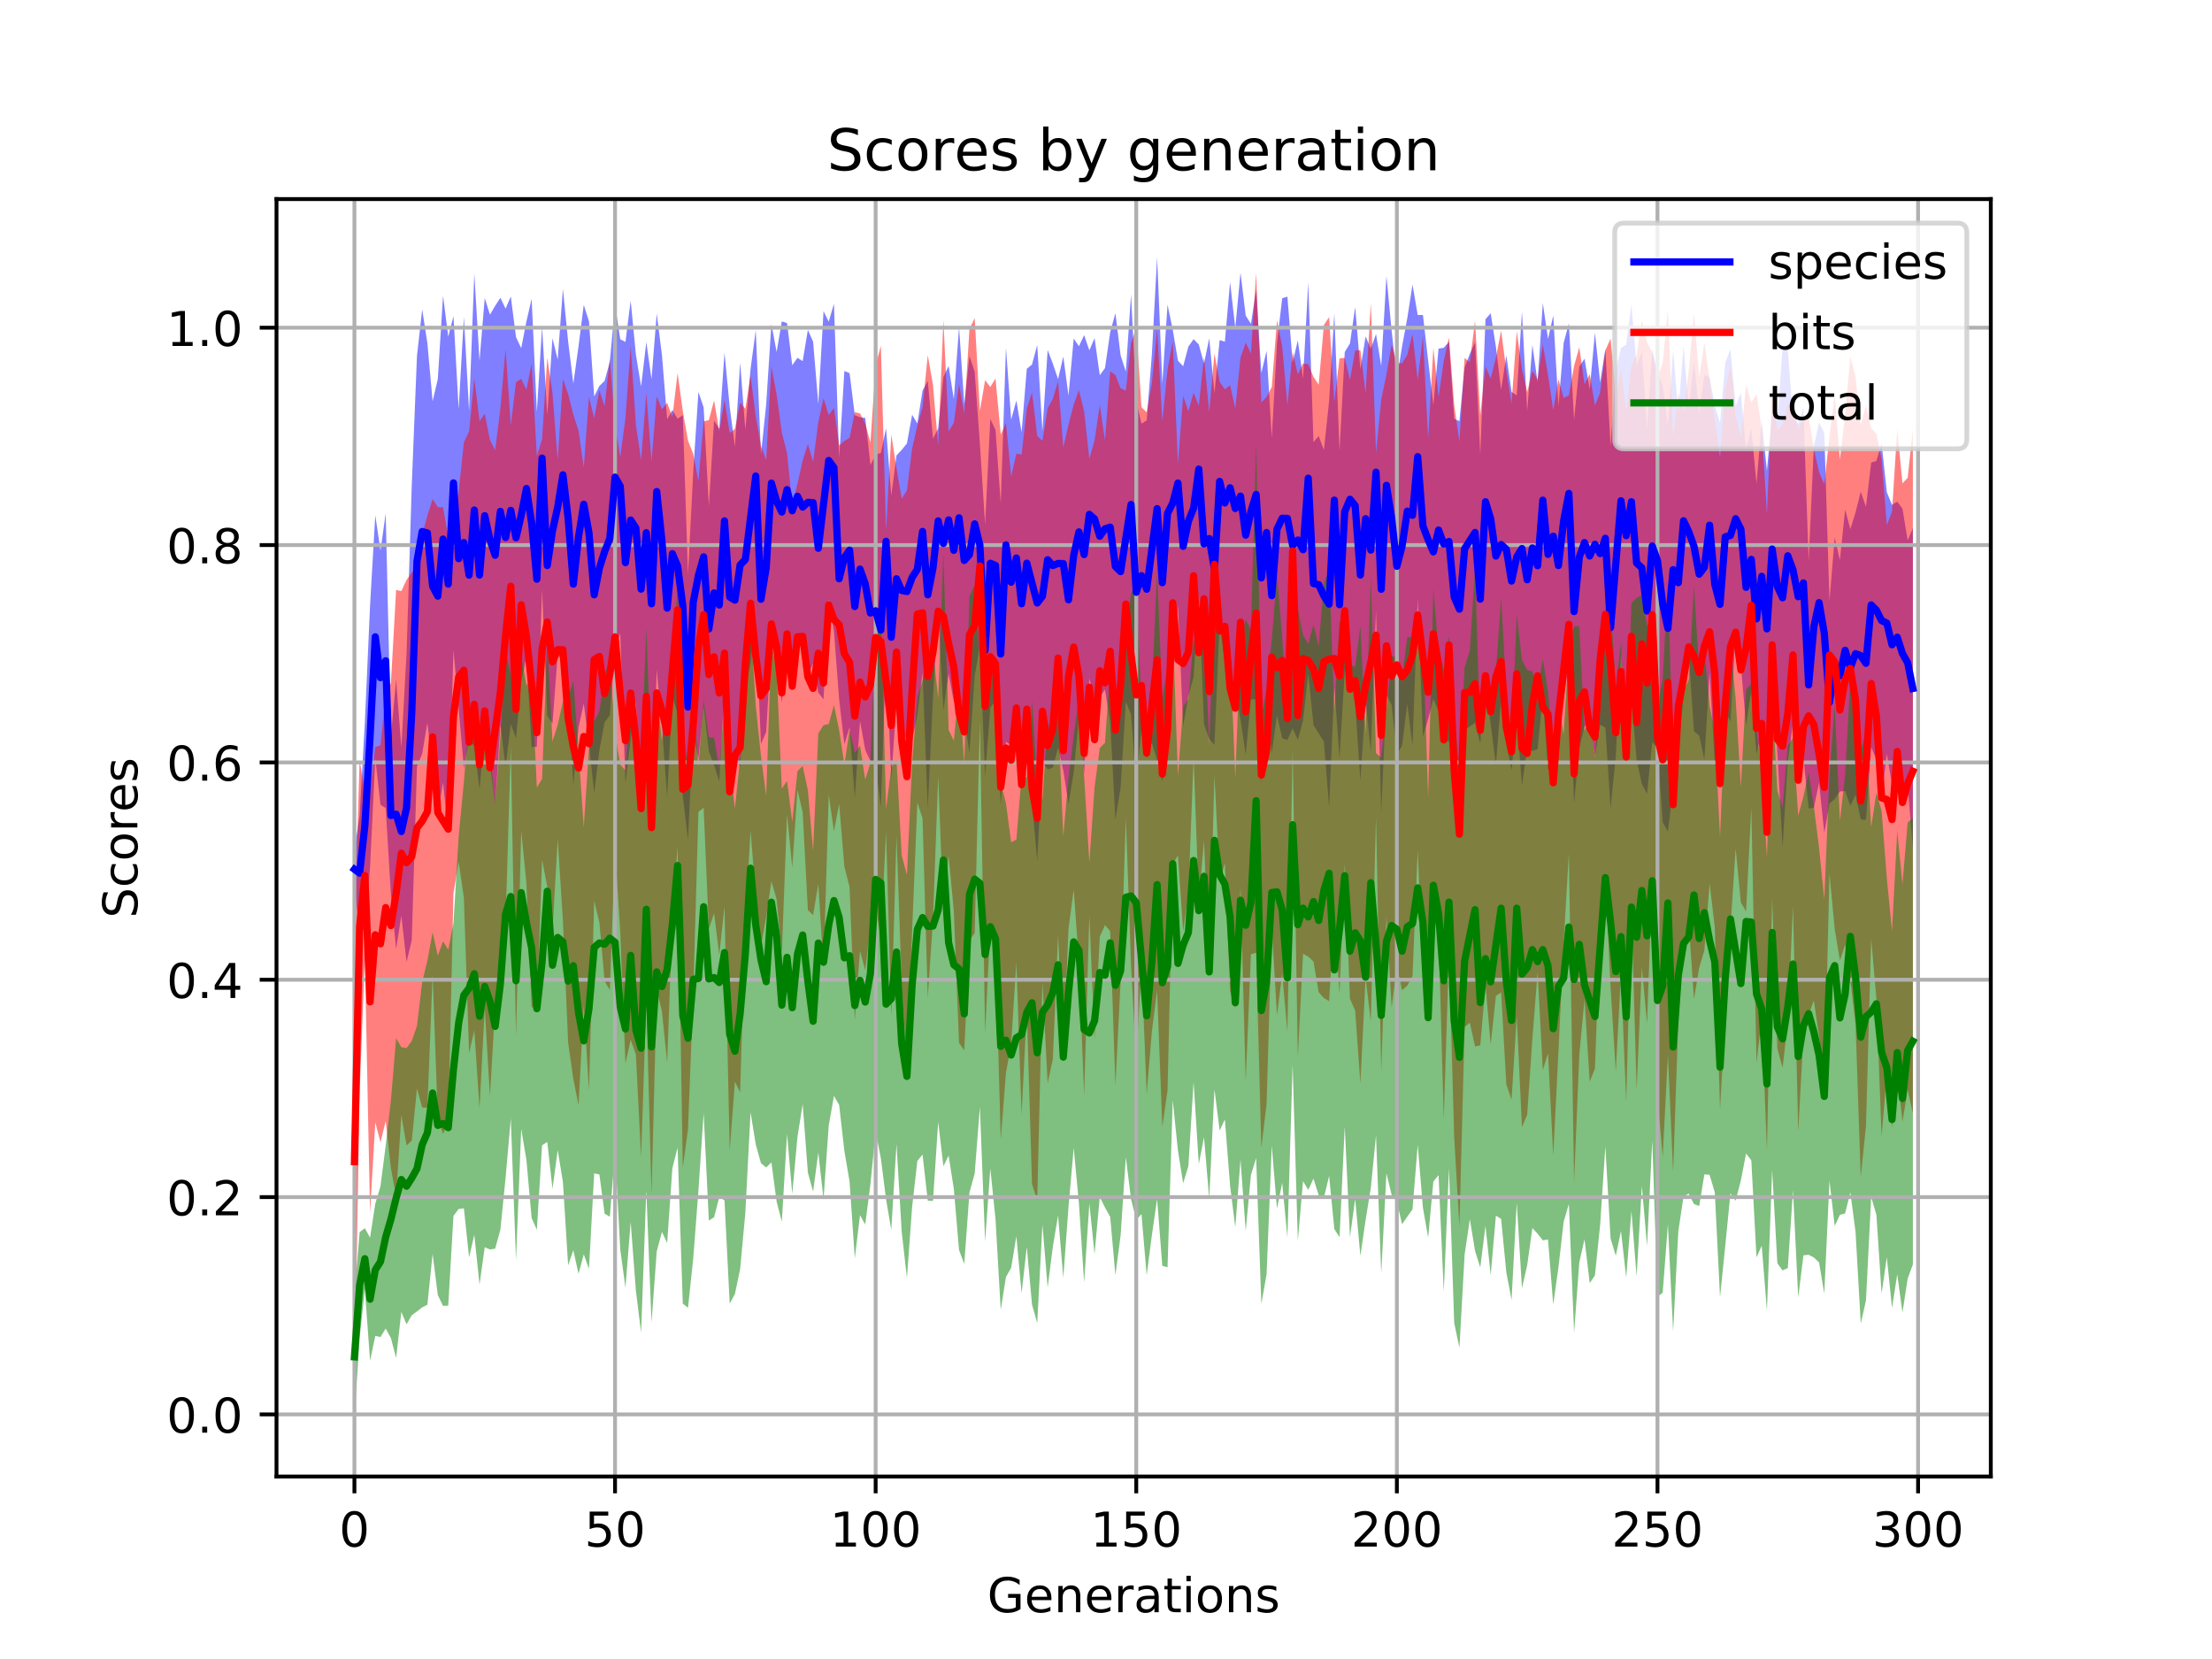 <?xml version="1.0" encoding="utf-8" standalone="no"?>
<!DOCTYPE svg PUBLIC "-//W3C//DTD SVG 1.1//EN"
  "http://www.w3.org/Graphics/SVG/1.1/DTD/svg11.dtd">
<!-- Created with matplotlib (https://matplotlib.org/) -->
<svg height="345.6pt" version="1.1" viewBox="0 0 460.8 345.6" width="460.8pt" xmlns="http://www.w3.org/2000/svg" xmlns:xlink="http://www.w3.org/1999/xlink">
 <defs>
  <style type="text/css">
*{stroke-linecap:butt;stroke-linejoin:round;}
  </style>
 </defs>
 <g id="figure_1">
  <g id="patch_1">
   <path d="M 0 345.6 
L 460.8 345.6 
L 460.8 0 
L 0 0 
z
" style="fill:#ffffff;"/>
  </g>
  <g id="axes_1">
   <g id="patch_2">
    <path d="M 57.6 307.584 
L 414.72 307.584 
L 414.72 41.472 
L 57.6 41.472 
z
" style="fill:#ffffff;"/>
   </g>
   <g id="PolyCollection_1">
    <path clip-path="url(#p4b261672f5)" d="M 73.833 176.968 
L 73.833 185.191 
L 74.919 193.819 
L 76.004 193.632 
L 77.09 180.783 
L 78.176 157.982 
L 79.262 167.658 
L 80.348 168.338 
L 81.433 186.287 
L 82.519 197.71 
L 83.605 190.716 
L 84.691 200.396 
L 85.777 195.857 
L 86.862 159.682 
L 87.948 157.005 
L 89.034 150.534 
L 90.12 160.676 
L 91.206 169.427 
L 92.291 163 
L 93.377 173.228 
L 94.463 135.336 
L 95.549 147.579 
L 96.635 160.037 
L 97.72 154.009 
L 98.806 155.528 
L 99.892 164.416 
L 100.978 152.776 
L 102.064 159.335 
L 103.149 167.641 
L 104.235 151.017 
L 105.321 159.646 
L 106.407 150.875 
L 107.493 153.835 
L 108.578 142.21 
L 109.664 136.591 
L 110.75 155.667 
L 111.836 155.523 
L 112.922 122.755 
L 114.007 149.108 
L 115.093 150.752 
L 116.179 136.357 
L 117.265 137.649 
L 118.351 144.763 
L 119.436 163.454 
L 120.522 151.533 
L 121.608 146.575 
L 122.694 155.076 
L 123.78 165.22 
L 124.865 156.293 
L 125.951 150.462 
L 127.037 149.003 
L 128.123 135.214 
L 129.209 131.911 
L 130.294 163.188 
L 131.38 154.016 
L 132.466 146.14 
L 133.552 164.957 
L 134.638 150.673 
L 135.723 172.579 
L 136.809 139.463 
L 137.895 151.342 
L 138.981 166.019 
L 140.067 145.276 
L 141.152 148.561 
L 142.238 165.892 
L 143.324 174.936 
L 144.41 152.57 
L 145.496 158.077 
L 146.581 147.134 
L 147.667 156.562 
L 148.753 159.413 
L 149.839 162.73 
L 150.925 143.557 
L 152.01 163.982 
L 153.096 156.973 
L 154.182 159.856 
L 155.268 143.585 
L 156.354 138.177 
L 157.439 129.56 
L 158.525 154.965 
L 159.611 152.463 
L 160.697 133.782 
L 161.783 135.504 
L 162.868 146.4 
L 163.954 136.69 
L 165.04 136.7 
L 166.126 132.218 
L 167.212 136.047 
L 168.297 140.587 
L 169.383 138.225 
L 170.469 144.278 
L 171.555 145.69 
L 172.641 124.844 
L 173.726 131.546 
L 174.812 145.698 
L 175.898 155.054 
L 176.984 151.477 
L 178.07 166.216 
L 179.155 150.172 
L 180.241 156.201 
L 181.327 158.54 
L 182.413 159.753 
L 183.499 168.14 
L 184.584 136.306 
L 185.67 162.236 
L 186.756 146.246 
L 187.842 152.285 
L 188.928 154.08 
L 190.013 154.169 
L 191.099 149.013 
L 192.185 140.053 
L 193.271 168.46 
L 194.357 145.294 
L 195.442 127.78 
L 196.528 147.908 
L 197.614 140.379 
L 198.7 146.126 
L 199.786 147.6 
L 200.871 149.316 
L 201.957 156.872 
L 203.043 140.813 
L 204.129 134.663 
L 205.215 161.764 
L 206.3 147.421 
L 207.386 145.983 
L 208.472 167.602 
L 209.558 154.561 
L 210.644 155.155 
L 211.729 149.036 
L 212.815 161.499 
L 213.901 157.802 
L 214.987 167.291 
L 216.073 179.348 
L 217.158 158.673 
L 218.244 160.31 
L 219.33 159.886 
L 220.416 155.769 
L 221.502 160.52 
L 222.587 167.486 
L 223.673 160.859 
L 224.759 149.497 
L 225.845 161.249 
L 226.931 141.306 
L 228.016 145.786 
L 229.102 145.241 
L 230.188 143.648 
L 231.274 150.412 
L 232.36 170.779 
L 233.445 164.118 
L 234.531 146.215 
L 235.617 148.833 
L 236.703 163.292 
L 237.789 151.58 
L 238.875 157.938 
L 239.96 154.76 
L 241.046 158.352 
L 242.132 162.838 
L 243.218 150.407 
L 244.304 140.953 
L 245.389 126.116 
L 246.475 151.332 
L 247.561 144.968 
L 248.647 141.066 
L 249.733 123.661 
L 250.818 150.876 
L 251.904 153.923 
L 252.99 155.177 
L 254.076 129.741 
L 255.162 138.379 
L 256.247 144.456 
L 257.333 143.501 
L 258.419 149.882 
L 259.505 157.204 
L 260.591 145.725 
L 261.676 145.606 
L 262.762 163.062 
L 263.848 148.785 
L 264.934 156.898 
L 266.02 149.037 
L 267.105 153.785 
L 268.191 154.185 
L 269.277 151.72 
L 270.363 154.107 
L 271.449 150.13 
L 272.534 140.4 
L 273.62 151.032 
L 274.706 152.775 
L 275.792 154.488 
L 276.878 168.193 
L 277.963 143.119 
L 279.049 157.958 
L 280.135 139.834 
L 281.221 136.472 
L 282.307 146.683 
L 283.392 162.631 
L 284.478 146.042 
L 285.564 156.543 
L 286.65 127.142 
L 287.736 169.272 
L 288.821 144.675 
L 289.907 146.898 
L 290.993 157.096 
L 292.079 155.357 
L 293.165 146.68 
L 294.25 155.381 
L 295.336 124.638 
L 296.422 153.508 
L 297.508 149.775 
L 298.594 145.571 
L 299.679 148.187 
L 300.765 154.241 
L 301.851 154.39 
L 302.937 161.433 
L 304.023 166.076 
L 305.108 152.065 
L 306.194 151.338 
L 307.28 150.561 
L 308.366 154.906 
L 309.452 142.557 
L 310.537 150.856 
L 311.623 159.425 
L 312.709 145.624 
L 313.795 154.802 
L 314.881 160.464 
L 315.966 149.648 
L 317.052 163.642 
L 318.138 155.909 
L 319.224 156.434 
L 320.31 156.061 
L 321.395 145.259 
L 322.481 160.354 
L 323.567 157.665 
L 324.653 151.018 
L 325.739 145.475 
L 326.824 138.207 
L 327.91 167.338 
L 328.996 155.748 
L 330.082 151.333 
L 331.168 150.524 
L 332.253 157.464 
L 333.339 150.98 
L 334.425 151.561 
L 335.511 168.404 
L 336.597 157.607 
L 337.682 136.157 
L 338.768 151.368 
L 339.854 145.625 
L 340.94 158.376 
L 342.026 163.325 
L 343.111 165.373 
L 344.197 154.611 
L 345.283 155.863 
L 346.369 171.317 
L 347.455 173.208 
L 348.54 164.475 
L 349.626 156.726 
L 350.712 144.947 
L 351.798 136.425 
L 352.884 152.331 
L 353.969 153.231 
L 355.055 158.234 
L 356.141 140.175 
L 357.227 158.942 
L 358.313 163.75 
L 359.398 148.111 
L 360.484 150.333 
L 361.57 131.523 
L 362.656 138.648 
L 363.742 151.114 
L 364.827 143.844 
L 365.913 157.069 
L 366.999 152.391 
L 368.085 163.995 
L 369.171 142.587 
L 370.256 156.711 
L 371.342 176.524 
L 372.428 158.743 
L 373.514 150.549 
L 374.6 160.32 
L 375.685 157.873 
L 376.771 168.417 
L 377.857 168.292 
L 378.943 163.04 
L 380.029 173.553 
L 381.114 167.398 
L 382.2 166.473 
L 383.286 164.869 
L 384.372 164.794 
L 385.458 167.87 
L 386.543 165.606 
L 387.629 170.714 
L 388.715 170.79 
L 389.801 155.68 
L 390.887 158.216 
L 391.972 166.162 
L 393.058 157.052 
L 394.144 163.473 
L 395.23 160.975 
L 396.316 166.333 
L 397.401 163.515 
L 398.487 176.83 
L 398.487 110.017 
L 398.487 110.017 
L 397.401 112.593 
L 396.316 105.945 
L 395.23 104.509 
L 394.144 105.173 
L 393.058 102.537 
L 391.972 92.405 
L 390.887 96.018 
L 389.801 96.355 
L 388.715 105.577 
L 387.629 102.424 
L 386.543 106.751 
L 385.458 110.243 
L 384.372 106.152 
L 383.286 116.672 
L 382.2 111.977 
L 381.114 125.186 
L 380.029 90.201 
L 378.943 88.05 
L 377.857 92.935 
L 376.771 116.953 
L 375.685 84.998 
L 374.6 88.299 
L 373.514 86.931 
L 372.428 72.815 
L 371.342 72.535 
L 370.256 87.609 
L 369.171 86.175 
L 368.085 98.026 
L 366.999 87.716 
L 365.913 100.774 
L 364.827 89.213 
L 363.742 93.603 
L 362.656 81.81 
L 361.57 84.601 
L 360.484 72.756 
L 359.398 75.563 
L 358.313 88.053 
L 357.227 84.563 
L 356.141 78.632 
L 355.055 78.122 
L 353.969 85.983 
L 352.884 75.259 
L 351.798 85.114 
L 350.712 72.03 
L 349.626 86.049 
L 348.54 72.878 
L 347.455 88.61 
L 346.369 80.343 
L 345.283 77.699 
L 344.197 72.845 
L 343.111 89.19 
L 342.026 73.217 
L 340.94 76.234 
L 339.854 63.424 
L 338.768 71.805 
L 337.682 72.484 
L 336.597 77.016 
L 335.511 93.072 
L 334.425 72.708 
L 333.339 79.671 
L 332.253 69.3 
L 331.168 81.135 
L 330.082 74.725 
L 328.996 76.377 
L 327.91 87.467 
L 326.824 67.362 
L 325.739 71.437 
L 324.653 84.613 
L 323.567 65.717 
L 322.481 70.633 
L 321.395 63.13 
L 320.31 79.648 
L 319.224 71.863 
L 318.138 85.634 
L 317.052 64.914 
L 315.966 82.374 
L 314.881 81.633 
L 313.795 74.051 
L 312.709 81.237 
L 311.623 72.261 
L 310.537 65.255 
L 309.452 66.504 
L 308.366 94.723 
L 307.28 71.281 
L 306.194 73.725 
L 305.108 76.568 
L 304.023 87.73 
L 302.937 87.251 
L 301.851 71.203 
L 300.765 72.451 
L 299.679 72.632 
L 298.594 84.369 
L 297.508 75.107 
L 296.422 65.617 
L 295.336 65.627 
L 294.25 59.307 
L 293.165 66.275 
L 292.079 72.163 
L 290.993 78.846 
L 289.907 68.929 
L 288.821 57.517 
L 287.736 76.242 
L 286.65 69.59 
L 285.564 72.646 
L 284.478 70.069 
L 283.392 76.946 
L 282.307 63.969 
L 281.221 71.541 
L 280.135 73.34 
L 279.049 93.998 
L 277.963 65.244 
L 276.878 83.531 
L 275.792 93.769 
L 274.706 90.825 
L 273.62 92.103 
L 272.534 58.842 
L 271.449 78.904 
L 270.363 70.891 
L 269.277 75.542 
L 268.191 61.797 
L 267.105 62.132 
L 266.02 71.446 
L 264.934 91.269 
L 263.848 73.083 
L 262.762 77.717 
L 261.676 60.401 
L 260.591 67.462 
L 259.505 65.763 
L 258.419 56.811 
L 257.333 68.367 
L 256.247 58.771 
L 255.162 71.187 
L 254.076 70.834 
L 252.99 81.981 
L 251.904 70.467 
L 250.818 75.752 
L 249.733 71.778 
L 248.647 70.647 
L 247.561 72.217 
L 246.475 76.292 
L 245.389 75.132 
L 244.304 68.677 
L 243.218 63.479 
L 242.132 79.934 
L 241.046 53.568 
L 239.96 73.73 
L 238.875 87.564 
L 237.789 88.268 
L 236.703 83.477 
L 235.617 61.353 
L 234.531 77.424 
L 233.445 74.036 
L 232.36 65.253 
L 231.274 69.204 
L 230.188 76.68 
L 229.102 78.165 
L 228.016 70.441 
L 226.931 72.993 
L 225.845 69.816 
L 224.759 72.124 
L 223.673 70.529 
L 222.587 82.414 
L 221.502 74.283 
L 220.416 78.982 
L 219.33 75.766 
L 218.244 72.902 
L 217.158 89.752 
L 216.073 71.88 
L 214.987 75.94 
L 213.901 76.833 
L 212.815 90.043 
L 211.729 83.428 
L 210.644 87.423 
L 209.558 72.442 
L 208.472 104.871 
L 207.386 89.589 
L 206.3 87.253 
L 205.215 109.26 
L 204.129 92.443 
L 203.043 77.446 
L 201.957 74.18 
L 200.871 84.193 
L 199.786 68.149 
L 198.7 83.166 
L 197.614 76.237 
L 196.528 78.526 
L 195.442 89.236 
L 194.357 91.39 
L 193.271 79.358 
L 192.185 81.362 
L 191.099 88.21 
L 190.013 86.409 
L 188.928 92.379 
L 187.842 93.721 
L 186.756 94.881 
L 185.67 103.261 
L 184.584 89.223 
L 183.499 94.342 
L 182.413 94.726 
L 181.327 96.858 
L 180.241 87.05 
L 179.155 86.934 
L 178.07 86.491 
L 176.984 77.734 
L 175.898 77.279 
L 174.812 95.455 
L 173.726 63.272 
L 172.641 67.011 
L 171.555 64.822 
L 170.469 84.16 
L 169.383 71.181 
L 168.297 68.716 
L 167.212 75.228 
L 166.126 74.54 
L 165.04 76.1 
L 163.954 67.313 
L 162.868 66.955 
L 161.783 73.337 
L 160.697 67.491 
L 159.611 84.198 
L 158.525 94.702 
L 157.439 68.764 
L 156.354 76.886 
L 155.268 89.55 
L 154.182 75.542 
L 153.096 93.069 
L 152.01 84.753 
L 150.925 73.459 
L 149.839 89.343 
L 148.753 87.628 
L 147.667 105.472 
L 146.581 84.875 
L 145.496 81.642 
L 144.41 98.339 
L 143.324 119.658 
L 142.238 86.479 
L 141.152 87.239 
L 140.067 85.401 
L 138.981 87.36 
L 137.895 73.966 
L 136.809 65.328 
L 135.723 78.977 
L 134.638 71.272 
L 133.552 80.505 
L 132.466 73.852 
L 131.38 62.638 
L 130.294 71.227 
L 129.209 70.669 
L 128.123 63.562 
L 127.037 75.374 
L 125.951 79.348 
L 124.865 80.399 
L 123.78 82.597 
L 122.694 66.934 
L 121.608 63.52 
L 120.522 72.106 
L 119.436 79.913 
L 118.351 71.128 
L 117.265 60.183 
L 116.179 74.916 
L 115.093 70.455 
L 114.007 86.511 
L 112.922 68.118 
L 111.836 85.788 
L 110.75 62.255 
L 109.664 66.946 
L 108.578 72.53 
L 107.493 70.219 
L 106.407 61.769 
L 105.321 64.304 
L 104.235 62.041 
L 103.149 63.709 
L 102.064 65.56 
L 100.978 62.067 
L 99.892 75.174 
L 98.806 56.987 
L 97.72 85.62 
L 96.635 66.021 
L 95.549 85.193 
L 94.463 65.859 
L 93.377 70.126 
L 92.291 61.597 
L 91.206 78.959 
L 90.12 83.597 
L 89.034 71.528 
L 87.948 64.448 
L 86.862 74.151 
L 85.777 101.13 
L 84.691 136.175 
L 83.605 155.738 
L 82.519 141.539 
L 81.433 153.493 
L 80.348 106.968 
L 79.262 114.685 
L 78.176 107.338 
L 77.09 126.203 
L 76.004 150.506 
L 74.919 169.97 
L 73.833 176.968 
z
" style="fill:#0000ff;fill-opacity:0.5;"/>
   </g>
   <g id="PolyCollection_2">
    <path clip-path="url(#p4b261672f5)" d="M 73.833 194.107 
L 73.833 289.913 
L 74.919 227.639 
L 76.004 199.601 
L 77.09 252.662 
L 78.176 233.819 
L 79.262 237.961 
L 80.348 233.577 
L 81.433 243.338 
L 82.519 249.276 
L 83.605 232.332 
L 84.691 238.626 
L 85.777 237.589 
L 86.862 226.769 
L 87.948 230.712 
L 89.034 230.74 
L 90.12 203.026 
L 91.206 232.929 
L 92.291 236.213 
L 93.377 233.722 
L 94.463 186.13 
L 95.549 179.527 
L 96.635 187.072 
L 97.72 219.373 
L 98.806 214.617 
L 99.892 230.939 
L 100.978 209.983 
L 102.064 228.301 
L 103.149 209.757 
L 104.235 203.348 
L 105.321 191.986 
L 106.407 155.585 
L 107.493 215.959 
L 108.578 173.038 
L 109.664 184.022 
L 110.75 209.79 
L 111.836 210.238 
L 112.922 179.11 
L 114.007 184.631 
L 115.093 193.809 
L 116.179 174.847 
L 117.265 191.745 
L 118.351 217.171 
L 119.436 224.776 
L 120.522 230.252 
L 121.608 209.455 
L 122.694 227.208 
L 123.78 187.657 
L 124.865 192.166 
L 125.951 204.36 
L 127.037 206.258 
L 128.123 177.026 
L 129.209 194.086 
L 130.294 221.509 
L 131.38 216.618 
L 132.466 219.672 
L 133.552 241.068 
L 134.638 208.224 
L 135.723 248.726 
L 136.809 206.114 
L 137.895 210.731 
L 138.981 221.352 
L 140.067 191.53 
L 141.152 176.371 
L 142.238 243.242 
L 143.324 235.228 
L 144.41 207.123 
L 145.496 169.119 
L 146.581 168.28 
L 147.667 193.53 
L 148.753 190.226 
L 149.839 198.882 
L 150.925 188.774 
L 152.01 239.705 
L 153.096 225.321 
L 154.182 227.542 
L 155.268 191.602 
L 156.354 173.083 
L 157.439 186.429 
L 158.525 197.032 
L 159.611 190.972 
L 160.697 183.593 
L 161.783 187.322 
L 162.868 198.567 
L 163.954 169.679 
L 165.04 180.748 
L 166.126 164.546 
L 167.212 169.194 
L 168.297 189.584 
L 169.383 190.633 
L 170.469 184.154 
L 171.555 201.583 
L 172.641 165.575 
L 173.726 173.173 
L 174.812 167.489 
L 175.898 180.512 
L 176.984 184.768 
L 178.07 212.491 
L 179.155 198.06 
L 180.241 202.126 
L 181.327 193.274 
L 182.413 189.455 
L 183.499 195.211 
L 184.584 173.263 
L 185.67 211.753 
L 186.756 174.111 
L 187.842 204.94 
L 188.928 221.417 
L 190.013 193.873 
L 191.099 167.18 
L 192.185 170.48 
L 193.271 207.852 
L 194.357 191.525 
L 195.442 161.722 
L 196.528 190.118 
L 197.614 178.25 
L 198.7 189.815 
L 199.786 217.261 
L 200.871 218.787 
L 201.957 195.865 
L 203.043 194.394 
L 204.129 150.214 
L 205.215 215.159 
L 206.3 192.99 
L 207.386 197.636 
L 208.472 237.409 
L 209.558 223.505 
L 210.644 217.439 
L 211.729 200.464 
L 212.815 232.237 
L 213.901 210.325 
L 214.987 246.643 
L 216.073 250.092 
L 217.158 204.49 
L 218.244 225.632 
L 219.33 220.569 
L 220.416 194.754 
L 221.502 219.545 
L 222.587 193.402 
L 223.673 185.308 
L 224.759 200.338 
L 225.845 228.219 
L 226.931 190.744 
L 228.016 216.426 
L 229.102 195.126 
L 230.188 192.713 
L 231.274 193.986 
L 232.36 226.09 
L 233.445 204.345 
L 234.531 170.287 
L 235.617 201.08 
L 236.703 221.371 
L 237.789 200.763 
L 238.875 227.891 
L 239.96 214.826 
L 241.046 206.314 
L 242.132 234.713 
L 243.218 227.181 
L 244.304 180.004 
L 245.389 178.207 
L 246.475 193.979 
L 247.561 186.073 
L 248.647 158.082 
L 249.733 187.441 
L 250.818 175.06 
L 251.904 202.288 
L 252.99 161.472 
L 254.076 183.409 
L 255.162 179.811 
L 256.247 206.49 
L 257.333 209.973 
L 258.419 184.71 
L 259.505 225.182 
L 260.591 198.794 
L 261.676 198.476 
L 262.762 239.054 
L 263.848 230 
L 264.934 193.161 
L 266.02 211.521 
L 267.105 202.89 
L 268.191 214.947 
L 269.277 156.269 
L 270.363 220.127 
L 271.449 198.68 
L 272.534 199.288 
L 273.62 200.297 
L 274.706 206.705 
L 275.792 207.903 
L 276.878 208.557 
L 277.963 190.615 
L 279.049 207.02 
L 280.135 179.875 
L 281.221 208.045 
L 282.307 210.522 
L 283.392 225.689 
L 284.478 203.606 
L 285.564 212.82 
L 286.65 170.236 
L 287.736 223.172 
L 288.821 191.016 
L 289.907 209.922 
L 290.993 201.386 
L 292.079 206.278 
L 293.165 205.312 
L 294.25 203.366 
L 295.336 177.069 
L 296.422 203.443 
L 297.508 197.062 
L 298.594 191.586 
L 299.679 194.106 
L 300.765 233.123 
L 301.851 198.393 
L 302.937 236.9 
L 304.023 255.519 
L 305.108 213.944 
L 306.194 213.033 
L 307.28 217.989 
L 308.366 217.77 
L 309.452 205.141 
L 310.537 217.651 
L 311.623 207.466 
L 312.709 206.734 
L 313.795 225.863 
L 314.881 229.112 
L 315.966 211.707 
L 317.052 234.776 
L 318.138 232.207 
L 319.224 216.36 
L 320.31 202.527 
L 321.395 222.918 
L 322.481 219.404 
L 323.567 240.727 
L 324.653 219.023 
L 325.739 196.323 
L 326.824 177.752 
L 327.91 246.186 
L 328.996 219.701 
L 330.082 208.204 
L 331.168 225.333 
L 332.253 222.61 
L 333.339 193.048 
L 334.425 182.958 
L 335.511 205.667 
L 336.597 223.202 
L 337.682 202.912 
L 338.768 229.492 
L 339.854 188.889 
L 340.94 227.015 
L 342.026 201.523 
L 343.111 213.234 
L 344.197 182.681 
L 345.283 228.383 
L 346.369 240.973 
L 347.455 219.725 
L 348.54 244.123 
L 349.626 212.451 
L 350.712 196.888 
L 351.798 192.203 
L 352.884 208.132 
L 353.969 201.604 
L 355.055 197.933 
L 356.141 184.049 
L 357.227 193.186 
L 358.313 231.093 
L 359.398 212.131 
L 360.484 193.297 
L 361.57 176.798 
L 362.656 188.011 
L 363.742 189.85 
L 364.827 168.233 
L 365.913 221.416 
L 366.999 212.062 
L 368.085 239.679 
L 369.171 187.002 
L 370.256 218.428 
L 371.342 222.444 
L 372.428 212.935 
L 373.514 188.71 
L 374.6 235.721 
L 375.685 215.685 
L 376.771 211.404 
L 377.857 208.405 
L 378.943 215.83 
L 380.029 227.189 
L 381.114 181.954 
L 382.2 193.492 
L 383.286 200.097 
L 384.372 196.802 
L 385.458 204.205 
L 386.543 213.258 
L 387.629 245.189 
L 388.715 234.57 
L 389.801 195.539 
L 390.887 208.005 
L 391.972 236.784 
L 393.058 223.676 
L 394.144 234.906 
L 395.23 223.773 
L 396.316 233.661 
L 397.401 227.027 
L 398.487 231.951 
L 398.487 89.382 
L 398.487 89.382 
L 397.401 99.536 
L 396.316 100.696 
L 395.23 89.315 
L 394.144 106.57 
L 393.058 109.407 
L 391.972 95.661 
L 390.887 90.349 
L 389.801 89.241 
L 388.715 84.455 
L 387.629 88.571 
L 386.543 78.516 
L 385.458 74.288 
L 384.372 86.401 
L 383.286 95.71 
L 382.2 82.276 
L 381.114 90.935 
L 380.029 100.883 
L 378.943 98.341 
L 377.857 93.489 
L 376.771 86.837 
L 375.685 87.131 
L 374.6 89.358 
L 373.514 84.142 
L 372.428 84.199 
L 371.342 88.441 
L 370.256 89.596 
L 369.171 81.668 
L 368.085 107.081 
L 366.999 89.342 
L 365.913 82.087 
L 364.827 83.922 
L 363.742 80.152 
L 362.656 91.111 
L 361.57 86.594 
L 360.484 76.073 
L 359.398 81.167 
L 358.313 95.397 
L 357.227 87.352 
L 356.141 79.181 
L 355.055 71.332 
L 353.969 78.597 
L 352.884 65.294 
L 351.798 77.258 
L 350.712 85.788 
L 349.626 81.787 
L 348.54 91.16 
L 347.455 64.557 
L 346.369 75.621 
L 345.283 78.755 
L 344.197 73.416 
L 343.111 71.345 
L 342.026 66.738 
L 340.94 74.03 
L 339.854 76.203 
L 338.768 85.903 
L 337.682 76.814 
L 336.597 82.112 
L 335.511 70.541 
L 334.425 73 
L 333.339 81.797 
L 332.253 84.475 
L 331.168 77.964 
L 330.082 80.043 
L 328.996 72.349 
L 327.91 76.22 
L 326.824 82.372 
L 325.739 82.895 
L 324.653 78.994 
L 323.567 85.428 
L 322.481 78.147 
L 321.395 71.711 
L 320.31 79.027 
L 319.224 77.26 
L 318.138 81.696 
L 317.052 76.988 
L 315.966 69.003 
L 314.881 84.095 
L 313.795 77.208 
L 312.709 68.852 
L 311.623 74.546 
L 310.537 78.875 
L 309.452 76.336 
L 308.366 86.508 
L 307.28 66.816 
L 306.194 75.481 
L 305.108 74.57 
L 304.023 92.052 
L 302.937 84.429 
L 301.851 70.303 
L 300.765 75.148 
L 299.679 82.826 
L 298.594 72.47 
L 297.508 91.365 
L 296.422 70.117 
L 295.336 79.147 
L 294.25 69.616 
L 293.165 73.914 
L 292.079 75.691 
L 290.993 75.606 
L 289.907 71.805 
L 288.821 78.016 
L 287.736 83.219 
L 286.65 94.38 
L 285.564 63.103 
L 284.478 81.967 
L 283.392 72.941 
L 282.307 73.007 
L 281.221 79.132 
L 280.135 74.557 
L 279.049 74.646 
L 277.963 83.713 
L 276.878 66.055 
L 275.792 67.718 
L 274.706 80.136 
L 273.62 78.515 
L 272.534 75.884 
L 271.449 75.716 
L 270.363 77.994 
L 269.277 73.299 
L 268.191 84.424 
L 267.105 72.197 
L 266.02 66.705 
L 264.934 80.615 
L 263.848 82.696 
L 262.762 83.853 
L 261.676 56.905 
L 260.591 73.636 
L 259.505 71.361 
L 258.419 74.525 
L 257.333 85.087 
L 256.247 80.256 
L 255.162 81.132 
L 254.076 79.526 
L 252.99 73.633 
L 251.904 85.864 
L 250.818 74.422 
L 249.733 84.532 
L 248.647 81.775 
L 247.561 85.684 
L 246.475 82.461 
L 245.389 96.655 
L 244.304 71.151 
L 243.218 76.977 
L 242.132 87.788 
L 241.046 68.531 
L 239.96 79.854 
L 238.875 85.883 
L 237.789 84.828 
L 236.703 68.169 
L 235.617 71.514 
L 234.531 81.376 
L 233.445 80.892 
L 232.36 78.128 
L 231.274 77.34 
L 230.188 91.765 
L 229.102 84.358 
L 228.016 91.751 
L 226.931 95.579 
L 225.845 85.71 
L 224.759 81.268 
L 223.673 84.285 
L 222.587 88.489 
L 221.502 93.202 
L 220.416 79.418 
L 219.33 83.067 
L 218.244 85.062 
L 217.158 91.828 
L 216.073 90.847 
L 214.987 81.774 
L 213.901 85.114 
L 212.815 94.702 
L 211.729 94.495 
L 210.644 99.284 
L 209.558 88.13 
L 208.472 90.568 
L 207.386 78.851 
L 206.3 80.613 
L 205.215 79.202 
L 204.129 85.583 
L 203.043 66.273 
L 201.957 68.536 
L 200.871 86.187 
L 199.786 79.989 
L 198.7 88.082 
L 197.614 89.868 
L 196.528 66.634 
L 195.442 92.926 
L 194.357 80.167 
L 193.271 74.004 
L 192.185 84.832 
L 191.099 88.666 
L 190.013 93.457 
L 188.928 102.171 
L 187.842 103.875 
L 186.756 97.546 
L 185.67 90.546 
L 184.584 110.576 
L 183.499 72.027 
L 182.413 76.119 
L 181.327 92.153 
L 180.241 88.234 
L 179.155 86.117 
L 178.07 85.872 
L 176.984 91.227 
L 175.898 91.849 
L 174.812 92.789 
L 173.726 84.975 
L 172.641 86.468 
L 171.555 82.958 
L 170.469 87.979 
L 169.383 96.187 
L 168.297 92.484 
L 167.212 95.946 
L 166.126 100.76 
L 165.04 105.17 
L 163.954 94.411 
L 162.868 90.119 
L 161.783 82.21 
L 160.697 76.339 
L 159.611 95.873 
L 158.525 92.887 
L 157.439 86.795 
L 156.354 78.235 
L 155.268 85.148 
L 154.182 83.92 
L 153.096 89.332 
L 152.01 90.213 
L 150.925 83.311 
L 149.839 89.839 
L 148.753 83.42 
L 147.667 87.532 
L 146.581 87.773 
L 145.496 100.25 
L 144.41 94.559 
L 143.324 91.801 
L 142.238 85.624 
L 141.152 77.708 
L 140.067 86.919 
L 138.981 83.91 
L 137.895 85.277 
L 136.809 82.581 
L 135.723 96.129 
L 134.638 81.877 
L 133.552 95.853 
L 132.466 88.53 
L 131.38 72.137 
L 130.294 87.09 
L 129.209 95.186 
L 128.123 88.315 
L 127.037 74.753 
L 125.951 84.645 
L 124.865 81.334 
L 123.78 87.153 
L 122.694 82.659 
L 121.608 97.385 
L 120.522 89.749 
L 119.436 86.368 
L 118.351 82.097 
L 117.265 78.96 
L 116.179 95.833 
L 115.093 81.95 
L 114.007 74.484 
L 112.922 91.535 
L 111.836 95.006 
L 110.75 75.74 
L 109.664 81.182 
L 108.578 78.928 
L 107.493 79.627 
L 106.407 88.627 
L 105.321 72.734 
L 104.235 85.175 
L 103.149 93.788 
L 102.064 91.622 
L 100.978 86.198 
L 99.892 87.733 
L 98.806 78.821 
L 97.72 89.856 
L 96.635 92.154 
L 95.549 102.467 
L 94.463 112.328 
L 93.377 111.754 
L 92.291 105.684 
L 91.206 105.647 
L 90.12 103.961 
L 89.034 107.413 
L 87.948 111.375 
L 86.862 118.198 
L 85.777 119.279 
L 84.691 120.803 
L 83.605 123.139 
L 82.519 122.899 
L 81.433 142.291 
L 80.348 144.541 
L 79.262 155.274 
L 78.176 155.63 
L 77.09 164.756 
L 76.004 165.158 
L 74.919 158.257 
L 73.833 194.107 
z
" style="fill:#ff0000;fill-opacity:0.5;"/>
   </g>
   <g id="PolyCollection_3">
    <path clip-path="url(#p4b261672f5)" d="M 73.833 269.831 
L 73.833 295.488 
L 74.919 278.71 
L 76.004 268.567 
L 77.09 283.481 
L 78.176 278.299 
L 79.262 278.539 
L 80.348 276.743 
L 81.433 278.743 
L 82.519 282.887 
L 83.605 273.288 
L 84.691 275.879 
L 85.777 273.978 
L 86.862 273.198 
L 87.948 272.345 
L 89.034 271.787 
L 90.12 261.191 
L 91.206 269.784 
L 92.291 272.039 
L 93.377 271.978 
L 94.463 253.289 
L 95.549 251.855 
L 96.635 251.716 
L 97.72 261.917 
L 98.806 257.233 
L 99.892 267.606 
L 100.978 259.826 
L 102.064 260.287 
L 103.149 260.123 
L 104.235 256.187 
L 105.321 245.381 
L 106.407 233 
L 107.493 262.572 
L 108.578 235.167 
L 109.664 241.666 
L 110.75 253.748 
L 111.836 256.185 
L 112.922 238.589 
L 114.007 237.885 
L 115.093 247.664 
L 116.179 239.574 
L 117.265 246.211 
L 118.351 263.578 
L 119.436 260.45 
L 120.522 265.358 
L 121.608 261.297 
L 122.694 264.3 
L 123.78 244.427 
L 124.865 244.68 
L 125.951 252.82 
L 127.037 253.462 
L 128.123 239.882 
L 129.209 260.291 
L 130.294 268.255 
L 131.38 254.523 
L 132.466 268.875 
L 133.552 277.618 
L 134.638 247.957 
L 135.723 275.502 
L 136.809 260.688 
L 137.895 256.612 
L 138.981 258.943 
L 140.067 243.343 
L 141.152 239.079 
L 142.238 271.569 
L 143.324 272.437 
L 144.41 262.167 
L 145.496 248.004 
L 146.581 231.884 
L 147.667 254.27 
L 148.753 253.583 
L 149.839 249.372 
L 150.925 250.048 
L 152.01 271.562 
L 153.096 269.569 
L 154.182 264.366 
L 155.268 252.655 
L 156.354 231.699 
L 157.439 238.408 
L 158.525 242.328 
L 159.611 243.211 
L 160.697 242.139 
L 161.783 250.3 
L 162.868 254.488 
L 163.954 236.181 
L 165.04 248.705 
L 166.126 236.846 
L 167.212 229.989 
L 168.297 244.282 
L 169.383 248.245 
L 170.469 240.1 
L 171.555 249.825 
L 172.641 234.46 
L 173.726 228.299 
L 174.812 230.184 
L 175.898 239.767 
L 176.984 246.153 
L 178.07 262.147 
L 179.155 253.137 
L 180.241 255.083 
L 181.327 246.689 
L 182.413 235.723 
L 183.499 241.284 
L 184.584 249.84 
L 185.67 256.225 
L 186.756 238.326 
L 187.842 256.624 
L 188.928 266.219 
L 190.013 251.396 
L 191.099 241.843 
L 192.185 240.523 
L 193.271 250.116 
L 194.357 250.173 
L 195.442 233.705 
L 196.528 242.948 
L 197.614 240.738 
L 198.7 247.66 
L 199.786 260.393 
L 200.871 263.302 
L 201.957 248.401 
L 203.043 244.469 
L 204.129 230.582 
L 205.215 258.619 
L 206.3 243.406 
L 207.386 253.982 
L 208.472 272.888 
L 209.558 266.023 
L 210.644 264.112 
L 211.729 257.513 
L 212.815 269.378 
L 213.901 259.746 
L 214.987 271.762 
L 216.073 275.625 
L 217.158 255.09 
L 218.244 268.216 
L 219.33 259.678 
L 220.416 253.194 
L 221.502 266.219 
L 222.587 251.435 
L 223.673 239.112 
L 224.759 250.679 
L 225.845 267.183 
L 226.931 250.682 
L 228.016 261.246 
L 229.102 249.34 
L 230.188 251.532 
L 231.274 253.491 
L 232.36 265.646 
L 233.445 257.349 
L 234.531 241.06 
L 235.617 249.789 
L 236.703 254.134 
L 237.789 252.911 
L 238.875 265.648 
L 239.96 257.267 
L 241.046 249.765 
L 242.132 263.703 
L 243.218 263.995 
L 244.304 229.187 
L 245.389 239.706 
L 246.475 246.498 
L 247.561 242.913 
L 248.647 225.429 
L 249.733 242.514 
L 250.818 236.891 
L 251.904 249.763 
L 252.99 226.903 
L 254.076 235.495 
L 255.162 233.205 
L 256.247 246.97 
L 257.333 255.682 
L 258.419 241.577 
L 259.505 256.419 
L 260.591 244.774 
L 261.676 241.242 
L 262.762 271.602 
L 263.848 265.485 
L 264.934 238.677 
L 266.02 251.78 
L 267.105 246.389 
L 268.191 257.79 
L 269.277 221.764 
L 270.363 258.457 
L 271.449 246.045 
L 272.534 247.882 
L 273.62 245.524 
L 274.706 248.971 
L 275.792 249.527 
L 276.878 244.968 
L 277.963 256.023 
L 279.049 257.736 
L 280.135 234.641 
L 281.221 257.735 
L 282.307 249.758 
L 283.392 261.625 
L 284.478 254.152 
L 285.564 247.473 
L 286.65 236.522 
L 287.736 265.263 
L 288.821 244.419 
L 289.907 248.93 
L 290.993 250.348 
L 292.079 255.024 
L 293.165 253.452 
L 294.25 251.928 
L 295.336 238.502 
L 296.422 251.583 
L 297.508 257.803 
L 298.594 246.149 
L 299.679 244.796 
L 300.765 269.107 
L 301.851 243.351 
L 302.937 275.594 
L 304.023 280.777 
L 305.108 261.347 
L 306.194 253.97 
L 307.28 260.584 
L 308.366 264.029 
L 309.452 255.338 
L 310.537 265.645 
L 311.623 253.237 
L 312.709 253.911 
L 313.795 265.032 
L 314.881 270.82 
L 315.966 250.52 
L 317.052 268.345 
L 318.138 263.586 
L 319.224 255.818 
L 320.31 257.005 
L 321.395 258.388 
L 322.481 258.203 
L 323.567 271.759 
L 324.653 264.003 
L 325.739 254.53 
L 326.824 250.789 
L 327.91 277.621 
L 328.996 262.976 
L 330.082 258.141 
L 331.168 267.286 
L 332.253 265.699 
L 333.339 255.148 
L 334.425 238.789 
L 335.511 258.004 
L 336.597 261.603 
L 337.682 256.449 
L 338.768 266.156 
L 339.854 252.271 
L 340.94 265.923 
L 342.026 247.053 
L 343.111 259.551 
L 344.197 237.589 
L 345.283 270.129 
L 346.369 269.3 
L 347.455 255.018 
L 348.54 277.357 
L 349.626 256.469 
L 350.712 249.224 
L 351.798 248.657 
L 352.884 250.828 
L 353.969 251.244 
L 355.055 244.633 
L 356.141 244.737 
L 357.227 248.409 
L 358.313 270.219 
L 359.398 259.568 
L 360.484 248.611 
L 361.57 250.126 
L 362.656 245.896 
L 363.742 240.289 
L 364.827 241.727 
L 365.913 261.921 
L 366.999 259.508 
L 368.085 273.023 
L 369.171 243.671 
L 370.256 263.167 
L 371.342 264.646 
L 372.428 264.156 
L 373.514 247.943 
L 374.6 270.316 
L 375.685 261.505 
L 376.771 261.393 
L 377.857 261.95 
L 378.943 262.985 
L 380.029 269.467 
L 381.114 245.938 
L 382.2 255.389 
L 383.286 253.079 
L 384.372 252.772 
L 385.458 248.377 
L 386.543 256.61 
L 387.629 275.732 
L 388.715 270.914 
L 389.801 249.351 
L 390.887 253.08 
L 391.972 269.463 
L 393.058 261.9 
L 394.144 272.474 
L 395.23 265.46 
L 396.316 273.438 
L 397.401 266.351 
L 398.487 263.4 
L 398.487 170.406 
L 398.487 170.406 
L 397.401 171.342 
L 396.316 184.207 
L 395.23 173.072 
L 394.144 193.963 
L 393.058 182.959 
L 391.972 168.928 
L 390.887 165.131 
L 389.801 172.3 
L 388.715 152.652 
L 387.629 156.41 
L 386.543 150.321 
L 385.458 141.736 
L 384.372 161.419 
L 383.286 171.023 
L 382.2 146.91 
L 381.114 161.468 
L 380.029 187.344 
L 378.943 176.622 
L 377.857 167.935 
L 376.771 160.932 
L 375.685 165.945 
L 374.6 169.885 
L 373.514 153.686 
L 372.428 155.304 
L 371.342 168.209 
L 370.256 164.663 
L 369.171 144.838 
L 368.085 178.615 
L 366.999 160.815 
L 365.913 152.176 
L 364.827 142.436 
L 363.742 143.635 
L 362.656 163.906 
L 361.57 145.602 
L 360.484 134.279 
L 359.398 148.202 
L 358.313 174.412 
L 357.227 152.383 
L 356.141 147.1 
L 355.055 135.623 
L 353.969 139.775 
L 352.884 122.047 
L 351.798 141.609 
L 350.712 143.891 
L 349.626 149.828 
L 348.54 158.869 
L 347.455 121.169 
L 346.369 141.486 
L 345.283 146.728 
L 344.197 129.343 
L 343.111 130.359 
L 342.026 123.96 
L 340.94 124.552 
L 339.854 125.62 
L 338.768 157.54 
L 337.682 133.765 
L 336.597 143.206 
L 335.511 126.224 
L 334.425 126.853 
L 333.339 139.856 
L 332.253 157.82 
L 331.168 149.866 
L 330.082 152.23 
L 328.996 130.449 
L 327.91 130.501 
L 326.824 135.444 
L 325.739 152.958 
L 324.653 146.963 
L 323.567 156.82 
L 322.481 144.148 
L 321.395 137.262 
L 320.31 143.639 
L 319.224 139.832 
L 318.138 139.593 
L 317.052 137.498 
L 315.966 127.848 
L 314.881 154.348 
L 313.795 144.098 
L 312.709 124.457 
L 311.623 140.033 
L 310.537 143.433 
L 309.452 144.064 
L 308.366 153.69 
L 307.28 118.405 
L 306.194 135.471 
L 305.108 139.012 
L 304.023 159.736 
L 302.937 149.809 
L 301.851 132.481 
L 300.765 139.531 
L 299.679 135.693 
L 298.594 122.697 
L 297.508 166.203 
L 296.422 132.71 
L 295.336 131.406 
L 294.25 132.856 
L 293.165 132.652 
L 292.079 141.273 
L 290.993 136.842 
L 289.907 136.682 
L 288.821 147.79 
L 287.736 157.812 
L 286.65 156.903 
L 285.564 120.287 
L 284.478 152.985 
L 283.392 130.377 
L 282.307 138.881 
L 281.221 138.561 
L 280.135 130.195 
L 279.049 129.506 
L 277.963 148.061 
L 276.878 118.86 
L 275.792 121.415 
L 274.706 134.545 
L 273.62 130.101 
L 272.534 134.159 
L 271.449 132.323 
L 270.363 126.818 
L 269.277 121.831 
L 268.191 149.632 
L 267.105 132.678 
L 266.02 119.783 
L 264.934 133.171 
L 263.848 143.541 
L 262.762 149.429 
L 261.676 92.341 
L 260.591 131.265 
L 259.505 129.063 
L 258.419 133.479 
L 257.333 162.089 
L 256.247 134.968 
L 255.162 135.15 
L 254.076 129.005 
L 252.99 123.212 
L 251.904 155.176 
L 250.818 128.205 
L 249.733 136.914 
L 248.647 133.095 
L 247.561 145.622 
L 246.475 147.186 
L 245.389 161.688 
L 244.304 130.683 
L 243.218 138.77 
L 242.132 145.737 
L 241.046 118.797 
L 239.96 143.609 
L 238.875 157.582 
L 237.789 147.138 
L 236.703 121.957 
L 235.617 123.508 
L 234.531 132.78 
L 233.445 147.175 
L 232.36 144.88 
L 231.274 139.339 
L 230.188 154.751 
L 229.102 155.831 
L 228.016 164.053 
L 226.931 179.689 
L 225.845 161.765 
L 224.759 145.308 
L 223.673 153.304 
L 222.587 162.015 
L 221.502 174.216 
L 220.416 148.769 
L 219.33 153.747 
L 218.244 150.434 
L 217.158 166.613 
L 216.073 163.039 
L 214.987 146.019 
L 213.901 162.009 
L 212.815 161.63 
L 211.729 174.894 
L 210.644 175.469 
L 209.558 167.374 
L 208.472 163.071 
L 207.386 137.094 
L 206.3 142.672 
L 205.215 139.101 
L 204.129 137.409 
L 203.043 121.816 
L 201.957 124.223 
L 200.871 159.126 
L 199.786 143.277 
L 198.7 154.303 
L 197.614 152.066 
L 196.528 115.343 
L 195.442 145.387 
L 194.357 135.664 
L 193.271 135.827 
L 192.185 141.777 
L 191.099 145.347 
L 190.013 158.941 
L 188.928 182.236 
L 187.842 178.248 
L 186.756 158.309 
L 185.67 159.893 
L 184.584 168.526 
L 183.499 126.558 
L 182.413 130.666 
L 181.327 158.922 
L 180.241 162.429 
L 179.155 155.32 
L 178.07 156.788 
L 176.984 152.013 
L 175.898 159.297 
L 174.812 152.116 
L 173.726 146.912 
L 172.641 150.816 
L 171.555 151.061 
L 170.469 152.803 
L 169.383 177.252 
L 168.297 164.626 
L 167.212 159.566 
L 166.126 160.641 
L 165.04 171.162 
L 163.954 162.678 
L 162.868 164.292 
L 161.783 139.633 
L 160.697 133.745 
L 159.611 165.799 
L 158.525 157.514 
L 157.439 147.048 
L 156.354 130.032 
L 155.268 144.677 
L 154.182 158.01 
L 153.096 168.408 
L 152.01 159.377 
L 150.925 146.818 
L 149.839 159.991 
L 148.753 153.709 
L 147.667 153.591 
L 146.581 145.888 
L 145.496 159.676 
L 144.41 145.85 
L 143.324 160.107 
L 142.238 151.532 
L 141.152 121.514 
L 140.067 141.596 
L 138.981 144.934 
L 137.895 154.406 
L 136.809 144.225 
L 135.723 160.664 
L 134.638 130.876 
L 133.552 159.091 
L 132.466 160.279 
L 131.38 143.534 
L 130.294 160.46 
L 129.209 159.265 
L 128.123 152.715 
L 127.037 137.401 
L 125.951 140.553 
L 124.865 148.176 
L 123.78 150.292 
L 122.694 155.929 
L 121.608 172.359 
L 120.522 156.578 
L 119.436 141.901 
L 118.351 145.189 
L 117.265 146.179 
L 116.179 151.006 
L 115.093 154.48 
L 114.007 133.446 
L 112.922 162.262 
L 111.836 164.07 
L 110.75 141.152 
L 109.664 142.782 
L 108.578 136.733 
L 107.493 146.04 
L 106.407 140.53 
L 105.321 135.444 
L 104.235 153.693 
L 103.149 167.505 
L 102.064 156.811 
L 100.978 151.14 
L 99.892 155.805 
L 98.806 148.456 
L 97.72 149.8 
L 96.635 162.872 
L 95.549 174.246 
L 94.463 192.294 
L 93.377 197.847 
L 92.291 196.079 
L 91.206 199.085 
L 90.12 194.198 
L 89.034 200.134 
L 87.948 204.596 
L 86.862 213.703 
L 85.777 216.855 
L 84.691 218.344 
L 83.605 218.141 
L 82.519 216.277 
L 81.433 229.244 
L 80.348 238.643 
L 79.262 247.118 
L 78.176 250.773 
L 77.09 257.829 
L 76.004 255.849 
L 74.919 256.675 
L 73.833 269.831 
z
" style="fill:#008000;fill-opacity:0.5;"/>
   </g>
   <g id="matplotlib.axis_1">
    <g id="xtick_1">
     <g id="line2d_1">
      <path clip-path="url(#p4b261672f5)" d="M 73.833 307.584 
L 73.833 41.472 
" style="fill:none;stroke:#b0b0b0;stroke-linecap:square;stroke-width:0.8;"/>
     </g>
     <g id="line2d_2">
      <defs>
       <path d="M 0 0 
L 0 3.5 
" id="mea82707b15" style="stroke:#000000;stroke-width:0.8;"/>
      </defs>
      <g>
       <use style="stroke:#000000;stroke-width:0.8;" x="73.833" xlink:href="#mea82707b15" y="307.584"/>
      </g>
     </g>
     <g id="text_1">
      <!-- 0 -->
      <defs>
       <path d="M 31.781 66.406 
Q 24.172 66.406 20.328 58.906 
Q 16.5 51.422 16.5 36.375 
Q 16.5 21.391 20.328 13.891 
Q 24.172 6.391 31.781 6.391 
Q 39.453 6.391 43.281 13.891 
Q 47.125 21.391 47.125 36.375 
Q 47.125 51.422 43.281 58.906 
Q 39.453 66.406 31.781 66.406 
z
M 31.781 74.219 
Q 44.047 74.219 50.516 64.516 
Q 56.984 54.828 56.984 36.375 
Q 56.984 17.969 50.516 8.266 
Q 44.047 -1.422 31.781 -1.422 
Q 19.531 -1.422 13.062 8.266 
Q 6.594 17.969 6.594 36.375 
Q 6.594 54.828 13.062 64.516 
Q 19.531 74.219 31.781 74.219 
z
" id="DejaVuSans-48"/>
      </defs>
      <g transform="translate(70.651 322.182)scale(0.1 -0.1)">
       <use xlink:href="#DejaVuSans-48"/>
      </g>
     </g>
    </g>
    <g id="xtick_2">
     <g id="line2d_3">
      <path clip-path="url(#p4b261672f5)" d="M 128.123 307.584 
L 128.123 41.472 
" style="fill:none;stroke:#b0b0b0;stroke-linecap:square;stroke-width:0.8;"/>
     </g>
     <g id="line2d_4">
      <g>
       <use style="stroke:#000000;stroke-width:0.8;" x="128.123" xlink:href="#mea82707b15" y="307.584"/>
      </g>
     </g>
     <g id="text_2">
      <!-- 50 -->
      <defs>
       <path d="M 10.797 72.906 
L 49.516 72.906 
L 49.516 64.594 
L 19.828 64.594 
L 19.828 46.734 
Q 21.969 47.469 24.109 47.828 
Q 26.266 48.188 28.422 48.188 
Q 40.625 48.188 47.75 41.5 
Q 54.891 34.812 54.891 23.391 
Q 54.891 11.625 47.562 5.094 
Q 40.234 -1.422 26.906 -1.422 
Q 22.312 -1.422 17.547 -0.641 
Q 12.797 0.141 7.719 1.703 
L 7.719 11.625 
Q 12.109 9.234 16.797 8.062 
Q 21.484 6.891 26.703 6.891 
Q 35.156 6.891 40.078 11.328 
Q 45.016 15.766 45.016 23.391 
Q 45.016 31 40.078 35.438 
Q 35.156 39.891 26.703 39.891 
Q 22.75 39.891 18.812 39.016 
Q 14.891 38.141 10.797 36.281 
z
" id="DejaVuSans-53"/>
      </defs>
      <g transform="translate(121.76 322.182)scale(0.1 -0.1)">
       <use xlink:href="#DejaVuSans-53"/>
       <use x="63.623" xlink:href="#DejaVuSans-48"/>
      </g>
     </g>
    </g>
    <g id="xtick_3">
     <g id="line2d_5">
      <path clip-path="url(#p4b261672f5)" d="M 182.413 307.584 
L 182.413 41.472 
" style="fill:none;stroke:#b0b0b0;stroke-linecap:square;stroke-width:0.8;"/>
     </g>
     <g id="line2d_6">
      <g>
       <use style="stroke:#000000;stroke-width:0.8;" x="182.413" xlink:href="#mea82707b15" y="307.584"/>
      </g>
     </g>
     <g id="text_3">
      <!-- 100 -->
      <defs>
       <path d="M 12.406 8.297 
L 28.516 8.297 
L 28.516 63.922 
L 10.984 60.406 
L 10.984 69.391 
L 28.422 72.906 
L 38.281 72.906 
L 38.281 8.297 
L 54.391 8.297 
L 54.391 0 
L 12.406 0 
z
" id="DejaVuSans-49"/>
      </defs>
      <g transform="translate(172.869 322.182)scale(0.1 -0.1)">
       <use xlink:href="#DejaVuSans-49"/>
       <use x="63.623" xlink:href="#DejaVuSans-48"/>
       <use x="127.246" xlink:href="#DejaVuSans-48"/>
      </g>
     </g>
    </g>
    <g id="xtick_4">
     <g id="line2d_7">
      <path clip-path="url(#p4b261672f5)" d="M 236.703 307.584 
L 236.703 41.472 
" style="fill:none;stroke:#b0b0b0;stroke-linecap:square;stroke-width:0.8;"/>
     </g>
     <g id="line2d_8">
      <g>
       <use style="stroke:#000000;stroke-width:0.8;" x="236.703" xlink:href="#mea82707b15" y="307.584"/>
      </g>
     </g>
     <g id="text_4">
      <!-- 150 -->
      <g transform="translate(227.159 322.182)scale(0.1 -0.1)">
       <use xlink:href="#DejaVuSans-49"/>
       <use x="63.623" xlink:href="#DejaVuSans-53"/>
       <use x="127.246" xlink:href="#DejaVuSans-48"/>
      </g>
     </g>
    </g>
    <g id="xtick_5">
     <g id="line2d_9">
      <path clip-path="url(#p4b261672f5)" d="M 290.993 307.584 
L 290.993 41.472 
" style="fill:none;stroke:#b0b0b0;stroke-linecap:square;stroke-width:0.8;"/>
     </g>
     <g id="line2d_10">
      <g>
       <use style="stroke:#000000;stroke-width:0.8;" x="290.993" xlink:href="#mea82707b15" y="307.584"/>
      </g>
     </g>
     <g id="text_5">
      <!-- 200 -->
      <defs>
       <path d="M 19.188 8.297 
L 53.609 8.297 
L 53.609 0 
L 7.328 0 
L 7.328 8.297 
Q 12.938 14.109 22.625 23.891 
Q 32.328 33.688 34.812 36.531 
Q 39.547 41.844 41.422 45.531 
Q 43.312 49.219 43.312 52.781 
Q 43.312 58.594 39.234 62.25 
Q 35.156 65.922 28.609 65.922 
Q 23.969 65.922 18.812 64.312 
Q 13.672 62.703 7.812 59.422 
L 7.812 69.391 
Q 13.766 71.781 18.938 73 
Q 24.125 74.219 28.422 74.219 
Q 39.75 74.219 46.484 68.547 
Q 53.219 62.891 53.219 53.422 
Q 53.219 48.922 51.531 44.891 
Q 49.859 40.875 45.406 35.406 
Q 44.188 33.984 37.641 27.219 
Q 31.109 20.453 19.188 8.297 
z
" id="DejaVuSans-50"/>
      </defs>
      <g transform="translate(281.449 322.182)scale(0.1 -0.1)">
       <use xlink:href="#DejaVuSans-50"/>
       <use x="63.623" xlink:href="#DejaVuSans-48"/>
       <use x="127.246" xlink:href="#DejaVuSans-48"/>
      </g>
     </g>
    </g>
    <g id="xtick_6">
     <g id="line2d_11">
      <path clip-path="url(#p4b261672f5)" d="M 345.283 307.584 
L 345.283 41.472 
" style="fill:none;stroke:#b0b0b0;stroke-linecap:square;stroke-width:0.8;"/>
     </g>
     <g id="line2d_12">
      <g>
       <use style="stroke:#000000;stroke-width:0.8;" x="345.283" xlink:href="#mea82707b15" y="307.584"/>
      </g>
     </g>
     <g id="text_6">
      <!-- 250 -->
      <g transform="translate(335.739 322.182)scale(0.1 -0.1)">
       <use xlink:href="#DejaVuSans-50"/>
       <use x="63.623" xlink:href="#DejaVuSans-53"/>
       <use x="127.246" xlink:href="#DejaVuSans-48"/>
      </g>
     </g>
    </g>
    <g id="xtick_7">
     <g id="line2d_13">
      <path clip-path="url(#p4b261672f5)" d="M 399.573 307.584 
L 399.573 41.472 
" style="fill:none;stroke:#b0b0b0;stroke-linecap:square;stroke-width:0.8;"/>
     </g>
     <g id="line2d_14">
      <g>
       <use style="stroke:#000000;stroke-width:0.8;" x="399.573" xlink:href="#mea82707b15" y="307.584"/>
      </g>
     </g>
     <g id="text_7">
      <!-- 300 -->
      <defs>
       <path d="M 40.578 39.312 
Q 47.656 37.797 51.625 33 
Q 55.609 28.219 55.609 21.188 
Q 55.609 10.406 48.188 4.484 
Q 40.766 -1.422 27.094 -1.422 
Q 22.516 -1.422 17.656 -0.516 
Q 12.797 0.391 7.625 2.203 
L 7.625 11.719 
Q 11.719 9.328 16.594 8.109 
Q 21.484 6.891 26.812 6.891 
Q 36.078 6.891 40.938 10.547 
Q 45.797 14.203 45.797 21.188 
Q 45.797 27.641 41.281 31.266 
Q 36.766 34.906 28.719 34.906 
L 20.219 34.906 
L 20.219 43.016 
L 29.109 43.016 
Q 36.375 43.016 40.234 45.922 
Q 44.094 48.828 44.094 54.297 
Q 44.094 59.906 40.109 62.906 
Q 36.141 65.922 28.719 65.922 
Q 24.656 65.922 20.016 65.031 
Q 15.375 64.156 9.812 62.312 
L 9.812 71.094 
Q 15.438 72.656 20.344 73.438 
Q 25.25 74.219 29.594 74.219 
Q 40.828 74.219 47.359 69.109 
Q 53.906 64.016 53.906 55.328 
Q 53.906 49.266 50.438 45.094 
Q 46.969 40.922 40.578 39.312 
z
" id="DejaVuSans-51"/>
      </defs>
      <g transform="translate(390.029 322.182)scale(0.1 -0.1)">
       <use xlink:href="#DejaVuSans-51"/>
       <use x="63.623" xlink:href="#DejaVuSans-48"/>
       <use x="127.246" xlink:href="#DejaVuSans-48"/>
      </g>
     </g>
    </g>
    <g id="text_8">
     <!-- Generations -->
     <defs>
      <path d="M 59.516 10.406 
L 59.516 29.984 
L 43.406 29.984 
L 43.406 38.094 
L 69.281 38.094 
L 69.281 6.781 
Q 63.578 2.734 56.688 0.656 
Q 49.812 -1.422 42 -1.422 
Q 24.906 -1.422 15.25 8.562 
Q 5.609 18.562 5.609 36.375 
Q 5.609 54.25 15.25 64.234 
Q 24.906 74.219 42 74.219 
Q 49.125 74.219 55.547 72.453 
Q 61.969 70.703 67.391 67.281 
L 67.391 56.781 
Q 61.922 61.422 55.766 63.766 
Q 49.609 66.109 42.828 66.109 
Q 29.438 66.109 22.719 58.641 
Q 16.016 51.172 16.016 36.375 
Q 16.016 21.625 22.719 14.156 
Q 29.438 6.688 42.828 6.688 
Q 48.047 6.688 52.141 7.594 
Q 56.25 8.5 59.516 10.406 
z
" id="DejaVuSans-71"/>
      <path d="M 56.203 29.594 
L 56.203 25.203 
L 14.891 25.203 
Q 15.484 15.922 20.484 11.062 
Q 25.484 6.203 34.422 6.203 
Q 39.594 6.203 44.453 7.469 
Q 49.312 8.734 54.109 11.281 
L 54.109 2.781 
Q 49.266 0.734 44.188 -0.344 
Q 39.109 -1.422 33.891 -1.422 
Q 20.797 -1.422 13.156 6.188 
Q 5.516 13.812 5.516 26.812 
Q 5.516 40.234 12.766 48.109 
Q 20.016 56 32.328 56 
Q 43.359 56 49.781 48.891 
Q 56.203 41.797 56.203 29.594 
z
M 47.219 32.234 
Q 47.125 39.594 43.094 43.984 
Q 39.062 48.391 32.422 48.391 
Q 24.906 48.391 20.391 44.141 
Q 15.875 39.891 15.188 32.172 
z
" id="DejaVuSans-101"/>
      <path d="M 54.891 33.016 
L 54.891 0 
L 45.906 0 
L 45.906 32.719 
Q 45.906 40.484 42.875 44.328 
Q 39.844 48.188 33.797 48.188 
Q 26.516 48.188 22.312 43.547 
Q 18.109 38.922 18.109 30.906 
L 18.109 0 
L 9.078 0 
L 9.078 54.688 
L 18.109 54.688 
L 18.109 46.188 
Q 21.344 51.125 25.703 53.562 
Q 30.078 56 35.797 56 
Q 45.219 56 50.047 50.172 
Q 54.891 44.344 54.891 33.016 
z
" id="DejaVuSans-110"/>
      <path d="M 41.109 46.297 
Q 39.594 47.172 37.812 47.578 
Q 36.031 48 33.891 48 
Q 26.266 48 22.188 43.047 
Q 18.109 38.094 18.109 28.812 
L 18.109 0 
L 9.078 0 
L 9.078 54.688 
L 18.109 54.688 
L 18.109 46.188 
Q 20.953 51.172 25.484 53.578 
Q 30.031 56 36.531 56 
Q 37.453 56 38.578 55.875 
Q 39.703 55.766 41.062 55.516 
z
" id="DejaVuSans-114"/>
      <path d="M 34.281 27.484 
Q 23.391 27.484 19.188 25 
Q 14.984 22.516 14.984 16.5 
Q 14.984 11.719 18.141 8.906 
Q 21.297 6.109 26.703 6.109 
Q 34.188 6.109 38.703 11.406 
Q 43.219 16.703 43.219 25.484 
L 43.219 27.484 
z
M 52.203 31.203 
L 52.203 0 
L 43.219 0 
L 43.219 8.297 
Q 40.141 3.328 35.547 0.953 
Q 30.953 -1.422 24.312 -1.422 
Q 15.922 -1.422 10.953 3.297 
Q 6 8.016 6 15.922 
Q 6 25.141 12.172 29.828 
Q 18.359 34.516 30.609 34.516 
L 43.219 34.516 
L 43.219 35.406 
Q 43.219 41.609 39.141 45 
Q 35.062 48.391 27.688 48.391 
Q 23 48.391 18.547 47.266 
Q 14.109 46.141 10.016 43.891 
L 10.016 52.203 
Q 14.938 54.109 19.578 55.047 
Q 24.219 56 28.609 56 
Q 40.484 56 46.344 49.844 
Q 52.203 43.703 52.203 31.203 
z
" id="DejaVuSans-97"/>
      <path d="M 18.312 70.219 
L 18.312 54.688 
L 36.812 54.688 
L 36.812 47.703 
L 18.312 47.703 
L 18.312 18.016 
Q 18.312 11.328 20.141 9.422 
Q 21.969 7.516 27.594 7.516 
L 36.812 7.516 
L 36.812 0 
L 27.594 0 
Q 17.188 0 13.234 3.875 
Q 9.281 7.766 9.281 18.016 
L 9.281 47.703 
L 2.688 47.703 
L 2.688 54.688 
L 9.281 54.688 
L 9.281 70.219 
z
" id="DejaVuSans-116"/>
      <path d="M 9.422 54.688 
L 18.406 54.688 
L 18.406 0 
L 9.422 0 
z
M 9.422 75.984 
L 18.406 75.984 
L 18.406 64.594 
L 9.422 64.594 
z
" id="DejaVuSans-105"/>
      <path d="M 30.609 48.391 
Q 23.391 48.391 19.188 42.75 
Q 14.984 37.109 14.984 27.297 
Q 14.984 17.484 19.156 11.844 
Q 23.344 6.203 30.609 6.203 
Q 37.797 6.203 41.984 11.859 
Q 46.188 17.531 46.188 27.297 
Q 46.188 37.016 41.984 42.703 
Q 37.797 48.391 30.609 48.391 
z
M 30.609 56 
Q 42.328 56 49.016 48.375 
Q 55.719 40.766 55.719 27.297 
Q 55.719 13.875 49.016 6.219 
Q 42.328 -1.422 30.609 -1.422 
Q 18.844 -1.422 12.172 6.219 
Q 5.516 13.875 5.516 27.297 
Q 5.516 40.766 12.172 48.375 
Q 18.844 56 30.609 56 
z
" id="DejaVuSans-111"/>
      <path d="M 44.281 53.078 
L 44.281 44.578 
Q 40.484 46.531 36.375 47.5 
Q 32.281 48.484 27.875 48.484 
Q 21.188 48.484 17.844 46.438 
Q 14.5 44.391 14.5 40.281 
Q 14.5 37.156 16.891 35.375 
Q 19.281 33.594 26.516 31.984 
L 29.594 31.297 
Q 39.156 29.25 43.188 25.516 
Q 47.219 21.781 47.219 15.094 
Q 47.219 7.469 41.188 3.016 
Q 35.156 -1.422 24.609 -1.422 
Q 20.219 -1.422 15.453 -0.562 
Q 10.688 0.297 5.422 2 
L 5.422 11.281 
Q 10.406 8.688 15.234 7.391 
Q 20.062 6.109 24.812 6.109 
Q 31.156 6.109 34.562 8.281 
Q 37.984 10.453 37.984 14.406 
Q 37.984 18.062 35.516 20.016 
Q 33.062 21.969 24.703 23.781 
L 21.578 24.516 
Q 13.234 26.266 9.516 29.906 
Q 5.812 33.547 5.812 39.891 
Q 5.812 47.609 11.281 51.797 
Q 16.75 56 26.812 56 
Q 31.781 56 36.172 55.266 
Q 40.578 54.547 44.281 53.078 
z
" id="DejaVuSans-115"/>
     </defs>
     <g transform="translate(205.662 335.861)scale(0.1 -0.1)">
      <use xlink:href="#DejaVuSans-71"/>
      <use x="77.49" xlink:href="#DejaVuSans-101"/>
      <use x="139.014" xlink:href="#DejaVuSans-110"/>
      <use x="202.393" xlink:href="#DejaVuSans-101"/>
      <use x="263.916" xlink:href="#DejaVuSans-114"/>
      <use x="305.029" xlink:href="#DejaVuSans-97"/>
      <use x="366.309" xlink:href="#DejaVuSans-116"/>
      <use x="405.518" xlink:href="#DejaVuSans-105"/>
      <use x="433.301" xlink:href="#DejaVuSans-111"/>
      <use x="494.482" xlink:href="#DejaVuSans-110"/>
      <use x="557.861" xlink:href="#DejaVuSans-115"/>
     </g>
    </g>
   </g>
   <g id="matplotlib.axis_2">
    <g id="ytick_1">
     <g id="line2d_15">
      <path clip-path="url(#p4b261672f5)" d="M 57.6 294.651 
L 414.72 294.651 
" style="fill:none;stroke:#b0b0b0;stroke-linecap:square;stroke-width:0.8;"/>
     </g>
     <g id="line2d_16">
      <defs>
       <path d="M 0 0 
L -3.5 0 
" id="m0cc51c4835" style="stroke:#000000;stroke-width:0.8;"/>
      </defs>
      <g>
       <use style="stroke:#000000;stroke-width:0.8;" x="57.6" xlink:href="#m0cc51c4835" y="294.651"/>
      </g>
     </g>
     <g id="text_9">
      <!-- 0.0 -->
      <defs>
       <path d="M 10.688 12.406 
L 21 12.406 
L 21 0 
L 10.688 0 
z
" id="DejaVuSans-46"/>
      </defs>
      <g transform="translate(34.697 298.451)scale(0.1 -0.1)">
       <use xlink:href="#DejaVuSans-48"/>
       <use x="63.623" xlink:href="#DejaVuSans-46"/>
       <use x="95.41" xlink:href="#DejaVuSans-48"/>
      </g>
     </g>
    </g>
    <g id="ytick_2">
     <g id="line2d_17">
      <path clip-path="url(#p4b261672f5)" d="M 57.6 249.375 
L 414.72 249.375 
" style="fill:none;stroke:#b0b0b0;stroke-linecap:square;stroke-width:0.8;"/>
     </g>
     <g id="line2d_18">
      <g>
       <use style="stroke:#000000;stroke-width:0.8;" x="57.6" xlink:href="#m0cc51c4835" y="249.375"/>
      </g>
     </g>
     <g id="text_10">
      <!-- 0.2 -->
      <g transform="translate(34.697 253.174)scale(0.1 -0.1)">
       <use xlink:href="#DejaVuSans-48"/>
       <use x="63.623" xlink:href="#DejaVuSans-46"/>
       <use x="95.41" xlink:href="#DejaVuSans-50"/>
      </g>
     </g>
    </g>
    <g id="ytick_3">
     <g id="line2d_19">
      <path clip-path="url(#p4b261672f5)" d="M 57.6 204.099 
L 414.72 204.099 
" style="fill:none;stroke:#b0b0b0;stroke-linecap:square;stroke-width:0.8;"/>
     </g>
     <g id="line2d_20">
      <g>
       <use style="stroke:#000000;stroke-width:0.8;" x="57.6" xlink:href="#m0cc51c4835" y="204.099"/>
      </g>
     </g>
     <g id="text_11">
      <!-- 0.4 -->
      <defs>
       <path d="M 37.797 64.312 
L 12.891 25.391 
L 37.797 25.391 
z
M 35.203 72.906 
L 47.609 72.906 
L 47.609 25.391 
L 58.016 25.391 
L 58.016 17.188 
L 47.609 17.188 
L 47.609 0 
L 37.797 0 
L 37.797 17.188 
L 4.891 17.188 
L 4.891 26.703 
z
" id="DejaVuSans-52"/>
      </defs>
      <g transform="translate(34.697 207.898)scale(0.1 -0.1)">
       <use xlink:href="#DejaVuSans-48"/>
       <use x="63.623" xlink:href="#DejaVuSans-46"/>
       <use x="95.41" xlink:href="#DejaVuSans-52"/>
      </g>
     </g>
    </g>
    <g id="ytick_4">
     <g id="line2d_21">
      <path clip-path="url(#p4b261672f5)" d="M 57.6 158.823 
L 414.72 158.823 
" style="fill:none;stroke:#b0b0b0;stroke-linecap:square;stroke-width:0.8;"/>
     </g>
     <g id="line2d_22">
      <g>
       <use style="stroke:#000000;stroke-width:0.8;" x="57.6" xlink:href="#m0cc51c4835" y="158.823"/>
      </g>
     </g>
     <g id="text_12">
      <!-- 0.6 -->
      <defs>
       <path d="M 33.016 40.375 
Q 26.375 40.375 22.484 35.828 
Q 18.609 31.297 18.609 23.391 
Q 18.609 15.531 22.484 10.953 
Q 26.375 6.391 33.016 6.391 
Q 39.656 6.391 43.531 10.953 
Q 47.406 15.531 47.406 23.391 
Q 47.406 31.297 43.531 35.828 
Q 39.656 40.375 33.016 40.375 
z
M 52.594 71.297 
L 52.594 62.312 
Q 48.875 64.062 45.094 64.984 
Q 41.312 65.922 37.594 65.922 
Q 27.828 65.922 22.672 59.328 
Q 17.531 52.734 16.797 39.406 
Q 19.672 43.656 24.016 45.922 
Q 28.375 48.188 33.594 48.188 
Q 44.578 48.188 50.953 41.516 
Q 57.328 34.859 57.328 23.391 
Q 57.328 12.156 50.688 5.359 
Q 44.047 -1.422 33.016 -1.422 
Q 20.359 -1.422 13.672 8.266 
Q 6.984 17.969 6.984 36.375 
Q 6.984 53.656 15.188 63.938 
Q 23.391 74.219 37.203 74.219 
Q 40.922 74.219 44.703 73.484 
Q 48.484 72.75 52.594 71.297 
z
" id="DejaVuSans-54"/>
      </defs>
      <g transform="translate(34.697 162.622)scale(0.1 -0.1)">
       <use xlink:href="#DejaVuSans-48"/>
       <use x="63.623" xlink:href="#DejaVuSans-46"/>
       <use x="95.41" xlink:href="#DejaVuSans-54"/>
      </g>
     </g>
    </g>
    <g id="ytick_5">
     <g id="line2d_23">
      <path clip-path="url(#p4b261672f5)" d="M 57.6 113.547 
L 414.72 113.547 
" style="fill:none;stroke:#b0b0b0;stroke-linecap:square;stroke-width:0.8;"/>
     </g>
     <g id="line2d_24">
      <g>
       <use style="stroke:#000000;stroke-width:0.8;" x="57.6" xlink:href="#m0cc51c4835" y="113.547"/>
      </g>
     </g>
     <g id="text_13">
      <!-- 0.8 -->
      <defs>
       <path d="M 31.781 34.625 
Q 24.75 34.625 20.719 30.859 
Q 16.703 27.094 16.703 20.516 
Q 16.703 13.922 20.719 10.156 
Q 24.75 6.391 31.781 6.391 
Q 38.812 6.391 42.859 10.172 
Q 46.922 13.969 46.922 20.516 
Q 46.922 27.094 42.891 30.859 
Q 38.875 34.625 31.781 34.625 
z
M 21.922 38.812 
Q 15.578 40.375 12.031 44.719 
Q 8.5 49.078 8.5 55.328 
Q 8.5 64.062 14.719 69.141 
Q 20.953 74.219 31.781 74.219 
Q 42.672 74.219 48.875 69.141 
Q 55.078 64.062 55.078 55.328 
Q 55.078 49.078 51.531 44.719 
Q 48 40.375 41.703 38.812 
Q 48.828 37.156 52.797 32.312 
Q 56.781 27.484 56.781 20.516 
Q 56.781 9.906 50.312 4.234 
Q 43.844 -1.422 31.781 -1.422 
Q 19.734 -1.422 13.25 4.234 
Q 6.781 9.906 6.781 20.516 
Q 6.781 27.484 10.781 32.312 
Q 14.797 37.156 21.922 38.812 
z
M 18.312 54.391 
Q 18.312 48.734 21.844 45.562 
Q 25.391 42.391 31.781 42.391 
Q 38.141 42.391 41.719 45.562 
Q 45.312 48.734 45.312 54.391 
Q 45.312 60.062 41.719 63.234 
Q 38.141 66.406 31.781 66.406 
Q 25.391 66.406 21.844 63.234 
Q 18.312 60.062 18.312 54.391 
z
" id="DejaVuSans-56"/>
      </defs>
      <g transform="translate(34.697 117.346)scale(0.1 -0.1)">
       <use xlink:href="#DejaVuSans-48"/>
       <use x="63.623" xlink:href="#DejaVuSans-46"/>
       <use x="95.41" xlink:href="#DejaVuSans-56"/>
      </g>
     </g>
    </g>
    <g id="ytick_6">
     <g id="line2d_25">
      <path clip-path="url(#p4b261672f5)" d="M 57.6 68.271 
L 414.72 68.271 
" style="fill:none;stroke:#b0b0b0;stroke-linecap:square;stroke-width:0.8;"/>
     </g>
     <g id="line2d_26">
      <g>
       <use style="stroke:#000000;stroke-width:0.8;" x="57.6" xlink:href="#m0cc51c4835" y="68.271"/>
      </g>
     </g>
     <g id="text_14">
      <!-- 1.0 -->
      <g transform="translate(34.697 72.07)scale(0.1 -0.1)">
       <use xlink:href="#DejaVuSans-49"/>
       <use x="63.623" xlink:href="#DejaVuSans-46"/>
       <use x="95.41" xlink:href="#DejaVuSans-48"/>
      </g>
     </g>
    </g>
    <g id="text_15">
     <!-- Scores -->
     <defs>
      <path d="M 53.516 70.516 
L 53.516 60.891 
Q 47.906 63.578 42.922 64.891 
Q 37.938 66.219 33.297 66.219 
Q 25.25 66.219 20.875 63.094 
Q 16.5 59.969 16.5 54.203 
Q 16.5 49.359 19.406 46.891 
Q 22.312 44.438 30.422 42.922 
L 36.375 41.703 
Q 47.406 39.594 52.656 34.297 
Q 57.906 29 57.906 20.125 
Q 57.906 9.516 50.797 4.047 
Q 43.703 -1.422 29.984 -1.422 
Q 24.812 -1.422 18.969 -0.25 
Q 13.141 0.922 6.891 3.219 
L 6.891 13.375 
Q 12.891 10.016 18.656 8.297 
Q 24.422 6.594 29.984 6.594 
Q 38.422 6.594 43.016 9.906 
Q 47.609 13.234 47.609 19.391 
Q 47.609 24.75 44.312 27.781 
Q 41.016 30.812 33.5 32.328 
L 27.484 33.5 
Q 16.453 35.688 11.516 40.375 
Q 6.594 45.062 6.594 53.422 
Q 6.594 63.094 13.406 68.656 
Q 20.219 74.219 32.172 74.219 
Q 37.312 74.219 42.625 73.281 
Q 47.953 72.359 53.516 70.516 
z
" id="DejaVuSans-83"/>
      <path d="M 48.781 52.594 
L 48.781 44.188 
Q 44.969 46.297 41.141 47.344 
Q 37.312 48.391 33.406 48.391 
Q 24.656 48.391 19.812 42.844 
Q 14.984 37.312 14.984 27.297 
Q 14.984 17.281 19.812 11.734 
Q 24.656 6.203 33.406 6.203 
Q 37.312 6.203 41.141 7.25 
Q 44.969 8.297 48.781 10.406 
L 48.781 2.094 
Q 45.016 0.344 40.984 -0.531 
Q 36.969 -1.422 32.422 -1.422 
Q 20.062 -1.422 12.781 6.344 
Q 5.516 14.109 5.516 27.297 
Q 5.516 40.672 12.859 48.328 
Q 20.219 56 33.016 56 
Q 37.156 56 41.109 55.141 
Q 45.062 54.297 48.781 52.594 
z
" id="DejaVuSans-99"/>
     </defs>
     <g transform="translate(28.617 191.246)rotate(-90)scale(0.1 -0.1)">
      <use xlink:href="#DejaVuSans-83"/>
      <use x="63.477" xlink:href="#DejaVuSans-99"/>
      <use x="118.457" xlink:href="#DejaVuSans-111"/>
      <use x="179.639" xlink:href="#DejaVuSans-114"/>
      <use x="220.721" xlink:href="#DejaVuSans-101"/>
      <use x="282.244" xlink:href="#DejaVuSans-115"/>
     </g>
    </g>
   </g>
   <g id="line2d_27">
    <path clip-path="url(#p4b261672f5)" d="M 73.833 181.079 
L 74.919 181.894 
L 76.004 172.069 
L 77.09 153.493 
L 78.176 132.66 
L 79.262 141.172 
L 80.348 137.653 
L 81.433 169.89 
L 82.519 169.625 
L 83.605 173.227 
L 84.691 168.286 
L 85.777 148.494 
L 86.862 116.917 
L 87.948 110.727 
L 89.034 111.031 
L 90.12 122.136 
L 91.206 124.193 
L 92.291 112.298 
L 93.377 121.677 
L 94.463 100.598 
L 95.549 116.386 
L 96.635 113.029 
L 97.72 119.814 
L 98.806 106.257 
L 99.892 119.795 
L 100.978 107.422 
L 102.064 112.447 
L 103.149 115.675 
L 104.235 106.529 
L 105.321 111.975 
L 106.407 106.322 
L 107.493 112.027 
L 108.578 107.37 
L 109.664 101.769 
L 110.75 108.961 
L 111.836 120.655 
L 112.922 95.436 
L 114.007 117.809 
L 115.093 110.604 
L 116.179 105.636 
L 117.265 98.916 
L 118.351 107.945 
L 119.436 121.684 
L 120.522 111.82 
L 121.608 105.048 
L 122.694 111.005 
L 123.78 123.909 
L 124.865 118.346 
L 125.951 114.905 
L 127.037 112.189 
L 128.123 99.388 
L 129.209 101.29 
L 130.294 117.208 
L 131.38 108.327 
L 132.466 109.996 
L 133.552 122.731 
L 134.638 110.973 
L 135.723 125.778 
L 136.809 102.396 
L 137.895 112.654 
L 138.981 126.69 
L 140.067 115.338 
L 141.152 117.9 
L 142.238 126.185 
L 143.324 147.297 
L 144.41 125.454 
L 145.496 119.86 
L 146.581 116.005 
L 147.667 131.017 
L 148.753 123.52 
L 149.839 126.037 
L 150.925 108.508 
L 152.01 124.368 
L 153.096 125.021 
L 154.182 117.699 
L 155.268 116.567 
L 157.439 99.162 
L 158.525 124.833 
L 159.611 118.331 
L 160.697 100.636 
L 161.783 104.42 
L 162.868 106.678 
L 163.954 102.001 
L 165.04 106.4 
L 166.126 103.379 
L 167.212 105.638 
L 168.297 104.652 
L 169.383 104.703 
L 170.469 114.219 
L 172.641 95.928 
L 173.726 97.409 
L 174.812 120.577 
L 175.898 116.167 
L 176.984 114.605 
L 178.07 126.353 
L 179.155 118.553 
L 180.241 121.625 
L 181.327 127.699 
L 182.413 127.24 
L 183.499 131.241 
L 184.584 112.764 
L 185.67 132.748 
L 186.756 120.564 
L 187.842 123.003 
L 188.928 123.229 
L 190.013 120.289 
L 191.099 118.611 
L 192.185 110.707 
L 193.271 123.909 
L 194.357 118.342 
L 195.442 108.508 
L 196.528 113.217 
L 197.614 108.308 
L 198.7 114.646 
L 199.786 107.874 
L 200.871 116.755 
L 201.957 115.526 
L 203.043 109.129 
L 204.129 113.553 
L 205.215 135.512 
L 206.3 117.337 
L 207.386 117.786 
L 208.472 136.237 
L 209.558 113.502 
L 210.644 121.289 
L 211.729 116.232 
L 212.815 125.771 
L 213.901 117.318 
L 216.073 125.614 
L 217.158 124.213 
L 218.244 116.606 
L 219.33 117.826 
L 220.416 117.376 
L 221.502 117.402 
L 222.587 124.95 
L 223.673 115.694 
L 224.759 110.811 
L 225.845 115.532 
L 226.931 107.15 
L 228.016 108.114 
L 229.102 111.703 
L 230.188 110.164 
L 231.274 109.808 
L 232.36 118.016 
L 233.445 119.077 
L 235.617 105.093 
L 236.703 123.385 
L 237.789 119.924 
L 238.875 122.751 
L 241.046 105.96 
L 242.132 121.386 
L 243.218 106.943 
L 244.304 104.815 
L 245.389 100.624 
L 246.475 113.812 
L 247.561 108.592 
L 248.647 105.856 
L 249.733 97.72 
L 250.818 113.314 
L 251.904 112.195 
L 252.99 118.579 
L 254.076 100.287 
L 255.162 104.783 
L 256.247 101.613 
L 257.333 105.934 
L 258.419 103.347 
L 259.505 111.483 
L 260.591 106.594 
L 261.676 103.004 
L 262.762 120.39 
L 263.848 110.934 
L 264.934 124.083 
L 266.02 110.242 
L 267.105 107.958 
L 268.191 107.991 
L 269.277 113.631 
L 270.363 112.499 
L 271.449 114.517 
L 272.534 99.621 
L 273.62 121.567 
L 274.706 121.8 
L 275.792 124.128 
L 276.878 125.862 
L 277.963 104.181 
L 279.049 125.978 
L 280.135 106.587 
L 281.221 104.006 
L 282.307 105.326 
L 283.392 119.788 
L 284.478 108.055 
L 285.564 114.595 
L 286.65 98.366 
L 287.736 122.757 
L 288.821 101.096 
L 289.907 107.913 
L 290.993 117.971 
L 292.079 113.76 
L 293.165 106.477 
L 294.25 107.344 
L 295.336 95.132 
L 296.422 109.562 
L 297.508 112.441 
L 298.594 114.97 
L 299.679 110.41 
L 300.765 113.346 
L 301.851 112.797 
L 302.937 124.342 
L 304.023 126.903 
L 305.108 114.316 
L 307.28 110.921 
L 308.366 124.814 
L 309.452 104.53 
L 310.537 108.055 
L 311.623 115.843 
L 312.709 113.43 
L 313.795 114.426 
L 314.881 121.048 
L 315.966 116.011 
L 317.052 114.278 
L 318.138 120.772 
L 319.224 114.148 
L 320.31 117.854 
L 321.395 104.194 
L 322.481 115.494 
L 323.567 111.691 
L 324.653 117.816 
L 325.739 108.456 
L 326.824 102.784 
L 327.91 127.402 
L 328.996 116.063 
L 330.082 113.029 
L 331.168 115.83 
L 332.253 113.382 
L 333.339 115.326 
L 334.425 112.134 
L 335.511 130.738 
L 337.682 104.32 
L 338.768 111.587 
L 339.854 104.525 
L 340.94 117.305 
L 342.026 118.271 
L 343.111 127.282 
L 344.197 113.728 
L 345.283 116.781 
L 346.369 125.83 
L 347.455 130.909 
L 348.54 118.676 
L 349.626 121.388 
L 350.712 108.489 
L 351.798 110.769 
L 352.884 113.795 
L 353.969 119.607 
L 355.055 118.178 
L 356.141 109.403 
L 357.227 121.752 
L 358.313 125.901 
L 359.398 111.837 
L 360.484 111.545 
L 361.57 108.062 
L 362.656 110.229 
L 363.742 122.359 
L 364.827 116.529 
L 365.913 128.921 
L 366.999 120.053 
L 368.085 131.01 
L 369.171 114.381 
L 370.256 122.16 
L 371.342 124.529 
L 372.428 115.779 
L 373.514 118.74 
L 374.6 124.31 
L 375.685 121.435 
L 376.771 142.685 
L 377.857 130.613 
L 378.943 125.545 
L 380.029 131.877 
L 381.114 146.292 
L 382.2 139.225 
L 383.286 140.77 
L 384.372 135.473 
L 385.458 139.057 
L 386.543 136.178 
L 387.629 136.569 
L 388.715 138.183 
L 389.801 126.017 
L 390.887 127.117 
L 391.972 129.283 
L 393.058 129.794 
L 394.144 134.323 
L 395.23 132.742 
L 396.316 136.139 
L 397.401 138.054 
L 398.487 143.424 
L 398.487 143.424 
" style="fill:none;stroke:#0000ff;stroke-linecap:square;stroke-width:1.5;"/>
   </g>
   <g id="line2d_28">
    <path clip-path="url(#p4b261672f5)" d="M 73.833 242.01 
L 74.919 192.948 
L 76.004 182.379 
L 77.09 208.709 
L 78.176 194.725 
L 79.262 196.618 
L 80.348 189.059 
L 81.433 192.815 
L 82.519 186.088 
L 83.605 177.735 
L 84.691 179.715 
L 85.777 178.434 
L 86.862 172.483 
L 87.948 171.043 
L 89.034 169.077 
L 90.12 153.493 
L 91.206 169.288 
L 93.377 172.738 
L 94.463 149.229 
L 95.549 140.997 
L 96.635 139.613 
L 97.72 154.614 
L 98.806 146.719 
L 99.892 159.336 
L 100.978 148.09 
L 102.064 159.961 
L 104.235 144.261 
L 105.321 132.36 
L 106.407 122.106 
L 107.493 147.793 
L 108.578 125.983 
L 109.664 132.602 
L 111.836 152.622 
L 112.922 135.322 
L 114.007 129.557 
L 115.093 137.879 
L 116.179 135.34 
L 117.265 135.353 
L 118.351 149.634 
L 119.436 155.572 
L 120.522 160 
L 121.608 153.42 
L 122.694 154.933 
L 123.78 137.405 
L 124.865 136.75 
L 125.951 144.503 
L 127.037 140.506 
L 128.123 132.671 
L 129.209 144.636 
L 130.294 154.3 
L 131.38 144.378 
L 132.466 154.101 
L 133.552 168.46 
L 134.638 145.05 
L 135.723 172.427 
L 136.809 144.348 
L 137.895 148.004 
L 138.981 152.631 
L 141.152 127.039 
L 142.238 164.433 
L 143.324 163.514 
L 144.41 150.841 
L 145.496 134.684 
L 146.581 128.027 
L 147.667 140.531 
L 148.753 136.823 
L 149.839 144.36 
L 150.925 136.043 
L 152.01 164.959 
L 153.096 157.327 
L 154.182 155.731 
L 155.268 138.375 
L 156.354 125.659 
L 157.439 136.612 
L 158.525 144.96 
L 159.611 143.422 
L 160.697 129.966 
L 161.783 134.766 
L 162.868 144.343 
L 163.954 132.045 
L 165.04 142.959 
L 166.126 132.653 
L 167.212 132.57 
L 168.297 141.034 
L 169.383 143.41 
L 170.469 136.066 
L 171.555 142.27 
L 172.641 126.021 
L 173.726 129.074 
L 174.812 130.139 
L 175.898 136.18 
L 176.984 137.998 
L 178.07 149.181 
L 179.155 142.088 
L 180.241 145.18 
L 181.327 142.713 
L 182.413 132.787 
L 183.499 133.619 
L 184.584 141.92 
L 185.67 151.149 
L 186.756 135.828 
L 187.842 154.407 
L 188.928 161.794 
L 190.013 143.665 
L 191.099 127.923 
L 192.185 127.656 
L 193.271 140.928 
L 194.357 135.846 
L 195.442 127.324 
L 196.528 128.376 
L 197.614 134.059 
L 198.7 138.949 
L 199.786 148.625 
L 200.871 152.487 
L 201.957 132.201 
L 203.043 130.333 
L 204.129 117.898 
L 205.215 147.18 
L 206.3 136.801 
L 207.386 138.244 
L 208.472 163.989 
L 209.558 155.817 
L 210.644 158.362 
L 211.729 147.48 
L 212.815 163.469 
L 213.901 147.72 
L 214.987 164.209 
L 216.073 170.47 
L 217.158 148.159 
L 218.244 155.347 
L 219.33 151.818 
L 220.416 137.086 
L 221.502 156.374 
L 222.587 140.945 
L 223.673 134.796 
L 224.759 140.803 
L 225.845 156.964 
L 226.931 143.162 
L 228.016 154.088 
L 229.102 139.742 
L 230.188 142.239 
L 231.274 135.663 
L 232.36 152.109 
L 233.445 142.618 
L 234.531 125.832 
L 235.617 136.297 
L 236.703 144.77 
L 237.789 142.795 
L 238.875 156.887 
L 241.046 137.422 
L 242.132 161.251 
L 243.218 152.079 
L 244.304 125.577 
L 245.389 137.431 
L 246.475 138.22 
L 247.561 135.879 
L 248.647 119.929 
L 249.733 135.987 
L 250.818 124.741 
L 251.904 144.076 
L 252.99 117.553 
L 254.076 131.468 
L 255.162 130.471 
L 256.247 143.373 
L 257.333 147.53 
L 258.419 129.618 
L 259.505 148.271 
L 260.591 136.215 
L 261.676 127.69 
L 262.762 161.453 
L 263.848 156.348 
L 264.934 136.888 
L 266.02 139.113 
L 267.105 137.543 
L 268.191 149.686 
L 269.277 114.784 
L 270.363 149.061 
L 271.449 137.198 
L 272.534 137.586 
L 273.62 139.406 
L 274.706 143.42 
L 275.792 137.81 
L 276.878 137.306 
L 277.963 137.164 
L 279.049 140.833 
L 280.135 127.216 
L 281.221 143.589 
L 282.307 141.765 
L 283.392 149.315 
L 284.478 142.787 
L 285.564 137.961 
L 286.65 132.308 
L 287.736 153.196 
L 288.821 134.516 
L 289.907 140.863 
L 290.993 138.496 
L 292.079 140.984 
L 293.165 139.613 
L 294.25 136.491 
L 295.336 128.108 
L 296.422 136.78 
L 297.508 144.214 
L 298.594 132.028 
L 299.679 138.466 
L 300.765 154.136 
L 301.851 134.348 
L 302.937 160.664 
L 304.023 173.786 
L 305.108 144.257 
L 306.194 144.257 
L 307.28 142.403 
L 308.366 152.139 
L 309.452 140.738 
L 310.537 148.263 
L 311.623 141.006 
L 312.709 137.793 
L 313.795 151.536 
L 314.881 156.604 
L 315.966 140.355 
L 317.052 155.882 
L 318.138 156.952 
L 319.224 146.81 
L 320.31 140.777 
L 321.395 147.314 
L 322.481 148.776 
L 323.567 163.078 
L 324.653 149.009 
L 326.824 130.062 
L 327.91 161.203 
L 328.996 146.025 
L 330.082 144.123 
L 331.168 151.649 
L 332.253 153.543 
L 333.339 137.422 
L 334.425 127.979 
L 335.511 138.104 
L 336.597 152.657 
L 337.682 139.863 
L 338.768 157.697 
L 339.854 132.546 
L 340.94 150.522 
L 342.026 134.13 
L 343.111 142.289 
L 344.197 128.048 
L 345.283 153.569 
L 346.369 158.297 
L 347.455 142.141 
L 348.54 167.641 
L 349.626 147.119 
L 350.712 141.338 
L 351.798 134.731 
L 352.884 136.713 
L 353.969 140.1 
L 355.055 134.633 
L 356.141 131.615 
L 357.227 140.269 
L 358.313 163.245 
L 359.398 146.649 
L 360.484 134.685 
L 361.57 131.696 
L 362.656 139.561 
L 363.742 135.001 
L 364.827 126.078 
L 365.913 151.751 
L 366.999 150.702 
L 368.085 173.38 
L 369.171 134.335 
L 370.256 154.012 
L 371.342 155.442 
L 372.428 148.567 
L 373.514 136.426 
L 374.6 162.54 
L 375.685 151.408 
L 376.771 149.121 
L 377.857 150.947 
L 378.943 157.085 
L 380.029 164.036 
L 381.114 136.444 
L 382.2 137.884 
L 383.286 147.903 
L 384.372 141.601 
L 385.458 139.246 
L 386.543 145.887 
L 387.629 166.88 
L 388.715 159.513 
L 389.801 142.39 
L 390.887 149.177 
L 391.972 166.222 
L 393.058 166.541 
L 394.144 170.738 
L 395.23 156.544 
L 396.316 167.179 
L 397.401 163.282 
L 398.487 160.667 
L 398.487 160.667 
" style="fill:none;stroke:#ff0000;stroke-linecap:square;stroke-width:1.5;"/>
   </g>
   <g id="line2d_29">
    <path clip-path="url(#p4b261672f5)" d="M 73.833 282.66 
L 74.919 267.693 
L 76.004 262.208 
L 77.09 270.655 
L 78.176 264.536 
L 79.262 262.829 
L 80.348 257.693 
L 81.433 253.993 
L 82.519 249.582 
L 83.605 245.714 
L 84.691 247.111 
L 85.777 245.417 
L 86.862 243.451 
L 87.948 238.47 
L 89.034 235.961 
L 90.12 227.694 
L 91.206 234.434 
L 92.291 234.059 
L 93.377 234.913 
L 94.463 222.792 
L 95.549 213.051 
L 96.635 207.294 
L 97.72 205.858 
L 98.806 202.844 
L 99.892 211.705 
L 100.978 205.483 
L 102.064 208.549 
L 103.149 213.814 
L 104.235 204.94 
L 105.321 190.413 
L 106.407 186.765 
L 107.493 204.306 
L 108.578 185.95 
L 109.664 192.224 
L 110.75 197.45 
L 111.836 210.127 
L 112.922 200.425 
L 114.007 185.665 
L 115.093 201.072 
L 116.179 195.29 
L 117.265 196.195 
L 118.351 204.384 
L 119.436 201.176 
L 120.522 210.968 
L 121.608 216.828 
L 122.694 210.114 
L 123.78 197.359 
L 124.865 196.428 
L 125.951 196.687 
L 127.037 195.432 
L 128.123 196.299 
L 129.209 209.778 
L 130.294 214.357 
L 131.38 199.028 
L 132.466 214.577 
L 133.552 218.355 
L 134.638 189.417 
L 135.723 218.083 
L 136.809 202.456 
L 137.895 205.509 
L 138.981 201.939 
L 140.067 192.47 
L 141.152 180.297 
L 142.238 211.55 
L 143.324 216.272 
L 144.41 204.009 
L 145.496 203.84 
L 146.581 188.886 
L 147.667 203.931 
L 148.753 203.646 
L 149.839 204.681 
L 150.925 198.433 
L 152.01 215.47 
L 153.096 218.988 
L 154.182 211.188 
L 155.268 198.666 
L 156.354 180.866 
L 157.439 192.728 
L 158.525 199.921 
L 159.611 204.505 
L 160.697 187.942 
L 161.783 194.966 
L 162.868 209.39 
L 163.954 199.429 
L 165.04 209.933 
L 166.126 198.744 
L 167.212 194.778 
L 168.297 204.454 
L 169.383 212.748 
L 170.469 196.452 
L 171.555 200.443 
L 172.641 192.638 
L 173.726 187.606 
L 174.812 191.15 
L 175.898 199.532 
L 176.984 199.083 
L 178.07 209.468 
L 179.155 204.228 
L 180.241 208.756 
L 181.327 202.805 
L 182.413 183.194 
L 183.499 183.921 
L 184.584 209.183 
L 185.67 208.059 
L 186.756 198.317 
L 187.842 217.436 
L 188.928 224.228 
L 190.013 205.168 
L 191.099 193.595 
L 192.185 191.15 
L 193.271 192.971 
L 194.357 192.919 
L 195.442 189.546 
L 196.528 179.145 
L 197.614 196.402 
L 198.7 200.981 
L 199.786 201.835 
L 200.871 211.214 
L 201.957 186.312 
L 203.043 183.143 
L 204.129 183.995 
L 205.215 198.86 
L 206.3 193.039 
L 207.386 195.538 
L 208.472 217.979 
L 209.558 216.699 
L 210.644 219.79 
L 211.729 216.204 
L 212.815 215.504 
L 213.901 210.878 
L 214.987 208.891 
L 216.073 219.332 
L 217.158 210.852 
L 218.244 209.325 
L 219.33 206.713 
L 220.416 200.981 
L 221.502 220.217 
L 222.587 206.725 
L 223.673 196.208 
L 224.759 197.993 
L 225.845 214.474 
L 226.931 215.185 
L 228.016 212.65 
L 229.102 202.586 
L 230.188 203.142 
L 231.274 196.415 
L 232.36 205.263 
L 233.445 202.262 
L 234.531 186.92 
L 235.617 186.648 
L 236.703 188.045 
L 238.875 211.615 
L 239.96 200.438 
L 241.046 184.281 
L 242.132 204.72 
L 243.218 201.383 
L 244.304 179.935 
L 245.389 200.697 
L 246.475 196.842 
L 247.561 194.268 
L 248.647 179.262 
L 249.733 189.714 
L 250.818 182.548 
L 251.904 202.469 
L 252.99 175.058 
L 254.076 182.25 
L 255.162 184.178 
L 256.247 190.969 
L 257.333 208.885 
L 258.419 187.528 
L 259.505 192.741 
L 260.591 188.02 
L 261.676 166.792 
L 262.762 210.515 
L 263.848 204.513 
L 264.934 185.924 
L 266.02 185.782 
L 267.105 189.533 
L 268.191 203.711 
L 269.277 171.798 
L 270.363 192.638 
L 271.449 189.184 
L 272.534 191.021 
L 273.62 187.813 
L 274.706 191.758 
L 275.792 185.471 
L 276.878 181.914 
L 277.963 202.042 
L 279.049 193.621 
L 280.135 182.418 
L 281.221 198.148 
L 282.307 194.319 
L 283.392 196.001 
L 284.478 203.569 
L 285.564 183.88 
L 286.65 196.713 
L 287.736 211.537 
L 288.821 196.105 
L 289.907 192.806 
L 290.993 193.595 
L 292.079 198.148 
L 293.165 193.052 
L 294.25 192.392 
L 295.336 184.954 
L 296.422 192.146 
L 297.508 212.003 
L 298.594 184.423 
L 299.679 190.245 
L 300.765 204.319 
L 301.851 187.916 
L 302.937 212.702 
L 304.023 220.256 
L 305.108 200.179 
L 307.28 189.494 
L 308.366 208.86 
L 309.452 199.701 
L 310.537 204.539 
L 312.709 189.184 
L 313.795 204.565 
L 314.881 212.584 
L 315.966 189.184 
L 317.052 202.922 
L 318.138 201.589 
L 319.224 197.825 
L 320.31 200.322 
L 321.395 197.825 
L 322.481 201.176 
L 323.567 214.29 
L 324.653 205.483 
L 325.739 203.744 
L 326.824 193.116 
L 327.91 204.061 
L 328.996 196.713 
L 330.082 205.186 
L 332.253 211.759 
L 334.425 182.821 
L 335.511 192.114 
L 336.597 202.404 
L 337.682 195.107 
L 338.768 211.848 
L 339.854 188.945 
L 340.94 195.238 
L 342.026 185.507 
L 343.111 194.955 
L 344.197 183.466 
L 345.283 208.429 
L 346.369 205.393 
L 347.455 188.094 
L 348.54 218.113 
L 349.626 203.149 
L 350.712 196.557 
L 351.798 195.133 
L 352.884 186.437 
L 353.969 195.51 
L 355.055 190.128 
L 356.141 195.919 
L 357.227 200.396 
L 358.313 222.315 
L 359.398 203.885 
L 360.484 191.445 
L 362.656 204.901 
L 363.742 191.962 
L 364.827 192.081 
L 365.913 207.048 
L 366.999 210.161 
L 368.085 225.819 
L 369.171 194.255 
L 370.256 213.915 
L 371.342 216.427 
L 372.428 209.73 
L 373.514 200.814 
L 374.6 220.101 
L 375.685 213.725 
L 376.771 211.162 
L 377.857 214.943 
L 378.943 219.803 
L 380.029 228.406 
L 381.114 203.703 
L 382.2 201.15 
L 383.286 212.051 
L 384.372 207.095 
L 385.458 195.057 
L 386.543 203.465 
L 387.629 216.071 
L 388.715 211.783 
L 389.801 210.826 
L 390.887 209.105 
L 391.972 219.195 
L 393.058 222.429 
L 394.144 233.218 
L 395.23 219.266 
L 396.316 228.823 
L 397.401 218.846 
L 398.487 216.903 
L 398.487 216.903 
" style="fill:none;stroke:#008000;stroke-linecap:square;stroke-width:1.5;"/>
   </g>
   <g id="patch_3">
    <path d="M 57.6 307.584 
L 57.6 41.472 
" style="fill:none;stroke:#000000;stroke-linecap:square;stroke-linejoin:miter;stroke-width:0.8;"/>
   </g>
   <g id="patch_4">
    <path d="M 414.72 307.584 
L 414.72 41.472 
" style="fill:none;stroke:#000000;stroke-linecap:square;stroke-linejoin:miter;stroke-width:0.8;"/>
   </g>
   <g id="patch_5">
    <path d="M 57.6 307.584 
L 414.72 307.584 
" style="fill:none;stroke:#000000;stroke-linecap:square;stroke-linejoin:miter;stroke-width:0.8;"/>
   </g>
   <g id="patch_6">
    <path d="M 57.6 41.472 
L 414.72 41.472 
" style="fill:none;stroke:#000000;stroke-linecap:square;stroke-linejoin:miter;stroke-width:0.8;"/>
   </g>
   <g id="text_16">
    <!-- Scores by generation -->
    <defs>
     <path id="DejaVuSans-32"/>
     <path d="M 48.688 27.297 
Q 48.688 37.203 44.609 42.844 
Q 40.531 48.484 33.406 48.484 
Q 26.266 48.484 22.188 42.844 
Q 18.109 37.203 18.109 27.297 
Q 18.109 17.391 22.188 11.75 
Q 26.266 6.109 33.406 6.109 
Q 40.531 6.109 44.609 11.75 
Q 48.688 17.391 48.688 27.297 
z
M 18.109 46.391 
Q 20.953 51.266 25.266 53.625 
Q 29.594 56 35.594 56 
Q 45.562 56 51.781 48.094 
Q 58.016 40.188 58.016 27.297 
Q 58.016 14.406 51.781 6.484 
Q 45.562 -1.422 35.594 -1.422 
Q 29.594 -1.422 25.266 0.953 
Q 20.953 3.328 18.109 8.203 
L 18.109 0 
L 9.078 0 
L 9.078 75.984 
L 18.109 75.984 
z
" id="DejaVuSans-98"/>
     <path d="M 32.172 -5.078 
Q 28.375 -14.844 24.75 -17.812 
Q 21.141 -20.797 15.094 -20.797 
L 7.906 -20.797 
L 7.906 -13.281 
L 13.188 -13.281 
Q 16.891 -13.281 18.938 -11.516 
Q 21 -9.766 23.484 -3.219 
L 25.094 0.875 
L 2.984 54.688 
L 12.5 54.688 
L 29.594 11.922 
L 46.688 54.688 
L 56.203 54.688 
z
" id="DejaVuSans-121"/>
     <path d="M 45.406 27.984 
Q 45.406 37.75 41.375 43.109 
Q 37.359 48.484 30.078 48.484 
Q 22.859 48.484 18.828 43.109 
Q 14.797 37.75 14.797 27.984 
Q 14.797 18.266 18.828 12.891 
Q 22.859 7.516 30.078 7.516 
Q 37.359 7.516 41.375 12.891 
Q 45.406 18.266 45.406 27.984 
z
M 54.391 6.781 
Q 54.391 -7.172 48.188 -13.984 
Q 42 -20.797 29.203 -20.797 
Q 24.469 -20.797 20.266 -20.094 
Q 16.062 -19.391 12.109 -17.922 
L 12.109 -9.188 
Q 16.062 -11.328 19.922 -12.344 
Q 23.781 -13.375 27.781 -13.375 
Q 36.625 -13.375 41.016 -8.766 
Q 45.406 -4.156 45.406 5.172 
L 45.406 9.625 
Q 42.625 4.781 38.281 2.391 
Q 33.938 0 27.875 0 
Q 17.828 0 11.672 7.656 
Q 5.516 15.328 5.516 27.984 
Q 5.516 40.672 11.672 48.328 
Q 17.828 56 27.875 56 
Q 33.938 56 38.281 53.609 
Q 42.625 51.219 45.406 46.391 
L 45.406 54.688 
L 54.391 54.688 
z
" id="DejaVuSans-103"/>
    </defs>
    <g transform="translate(172.293 35.472)scale(0.12 -0.12)">
     <use xlink:href="#DejaVuSans-83"/>
     <use x="63.477" xlink:href="#DejaVuSans-99"/>
     <use x="118.457" xlink:href="#DejaVuSans-111"/>
     <use x="179.639" xlink:href="#DejaVuSans-114"/>
     <use x="220.721" xlink:href="#DejaVuSans-101"/>
     <use x="282.244" xlink:href="#DejaVuSans-115"/>
     <use x="334.344" xlink:href="#DejaVuSans-32"/>
     <use x="366.131" xlink:href="#DejaVuSans-98"/>
     <use x="429.607" xlink:href="#DejaVuSans-121"/>
     <use x="488.787" xlink:href="#DejaVuSans-32"/>
     <use x="520.574" xlink:href="#DejaVuSans-103"/>
     <use x="584.051" xlink:href="#DejaVuSans-101"/>
     <use x="645.574" xlink:href="#DejaVuSans-110"/>
     <use x="708.953" xlink:href="#DejaVuSans-101"/>
     <use x="770.477" xlink:href="#DejaVuSans-114"/>
     <use x="811.59" xlink:href="#DejaVuSans-97"/>
     <use x="872.869" xlink:href="#DejaVuSans-116"/>
     <use x="912.078" xlink:href="#DejaVuSans-105"/>
     <use x="939.861" xlink:href="#DejaVuSans-111"/>
     <use x="1001.043" xlink:href="#DejaVuSans-110"/>
    </g>
   </g>
   <g id="legend_1">
    <g id="patch_7">
     <path d="M 338.37 93.506 
L 407.72 93.506 
Q 409.72 93.506 409.72 91.506 
L 409.72 48.472 
Q 409.72 46.472 407.72 46.472 
L 338.37 46.472 
Q 336.37 46.472 336.37 48.472 
L 336.37 91.506 
Q 336.37 93.506 338.37 93.506 
z
" style="fill:#ffffff;opacity:0.8;stroke:#cccccc;stroke-linejoin:miter;"/>
    </g>
    <g id="line2d_30">
     <path d="M 340.37 54.57 
L 360.37 54.57 
" style="fill:none;stroke:#0000ff;stroke-linecap:square;stroke-width:1.5;"/>
    </g>
    <g id="line2d_31"/>
    <g id="text_17">
     <!-- species -->
     <defs>
      <path d="M 18.109 8.203 
L 18.109 -20.797 
L 9.078 -20.797 
L 9.078 54.688 
L 18.109 54.688 
L 18.109 46.391 
Q 20.953 51.266 25.266 53.625 
Q 29.594 56 35.594 56 
Q 45.562 56 51.781 48.094 
Q 58.016 40.188 58.016 27.297 
Q 58.016 14.406 51.781 6.484 
Q 45.562 -1.422 35.594 -1.422 
Q 29.594 -1.422 25.266 0.953 
Q 20.953 3.328 18.109 8.203 
z
M 48.688 27.297 
Q 48.688 37.203 44.609 42.844 
Q 40.531 48.484 33.406 48.484 
Q 26.266 48.484 22.188 42.844 
Q 18.109 37.203 18.109 27.297 
Q 18.109 17.391 22.188 11.75 
Q 26.266 6.109 33.406 6.109 
Q 40.531 6.109 44.609 11.75 
Q 48.688 17.391 48.688 27.297 
z
" id="DejaVuSans-112"/>
     </defs>
     <g transform="translate(368.37 58.07)scale(0.1 -0.1)">
      <use xlink:href="#DejaVuSans-115"/>
      <use x="52.1" xlink:href="#DejaVuSans-112"/>
      <use x="115.576" xlink:href="#DejaVuSans-101"/>
      <use x="177.1" xlink:href="#DejaVuSans-99"/>
      <use x="232.08" xlink:href="#DejaVuSans-105"/>
      <use x="259.863" xlink:href="#DejaVuSans-101"/>
      <use x="321.387" xlink:href="#DejaVuSans-115"/>
     </g>
    </g>
    <g id="line2d_32">
     <path d="M 340.37 69.249 
L 360.37 69.249 
" style="fill:none;stroke:#ff0000;stroke-linecap:square;stroke-width:1.5;"/>
    </g>
    <g id="line2d_33"/>
    <g id="text_18">
     <!-- bits -->
     <g transform="translate(368.37 72.749)scale(0.1 -0.1)">
      <use xlink:href="#DejaVuSans-98"/>
      <use x="63.477" xlink:href="#DejaVuSans-105"/>
      <use x="91.26" xlink:href="#DejaVuSans-116"/>
      <use x="130.469" xlink:href="#DejaVuSans-115"/>
     </g>
    </g>
    <g id="line2d_34">
     <path d="M 340.37 83.927 
L 360.37 83.927 
" style="fill:none;stroke:#008000;stroke-linecap:square;stroke-width:1.5;"/>
    </g>
    <g id="line2d_35"/>
    <g id="text_19">
     <!-- total -->
     <defs>
      <path d="M 9.422 75.984 
L 18.406 75.984 
L 18.406 0 
L 9.422 0 
z
" id="DejaVuSans-108"/>
     </defs>
     <g transform="translate(368.37 87.427)scale(0.1 -0.1)">
      <use xlink:href="#DejaVuSans-116"/>
      <use x="39.209" xlink:href="#DejaVuSans-111"/>
      <use x="100.391" xlink:href="#DejaVuSans-116"/>
      <use x="139.6" xlink:href="#DejaVuSans-97"/>
      <use x="200.879" xlink:href="#DejaVuSans-108"/>
     </g>
    </g>
   </g>
  </g>
 </g>
 <defs>
  <clipPath id="p4b261672f5">
   <rect height="266.112" width="357.12" x="57.6" y="41.472"/>
  </clipPath>
 </defs>
</svg>
